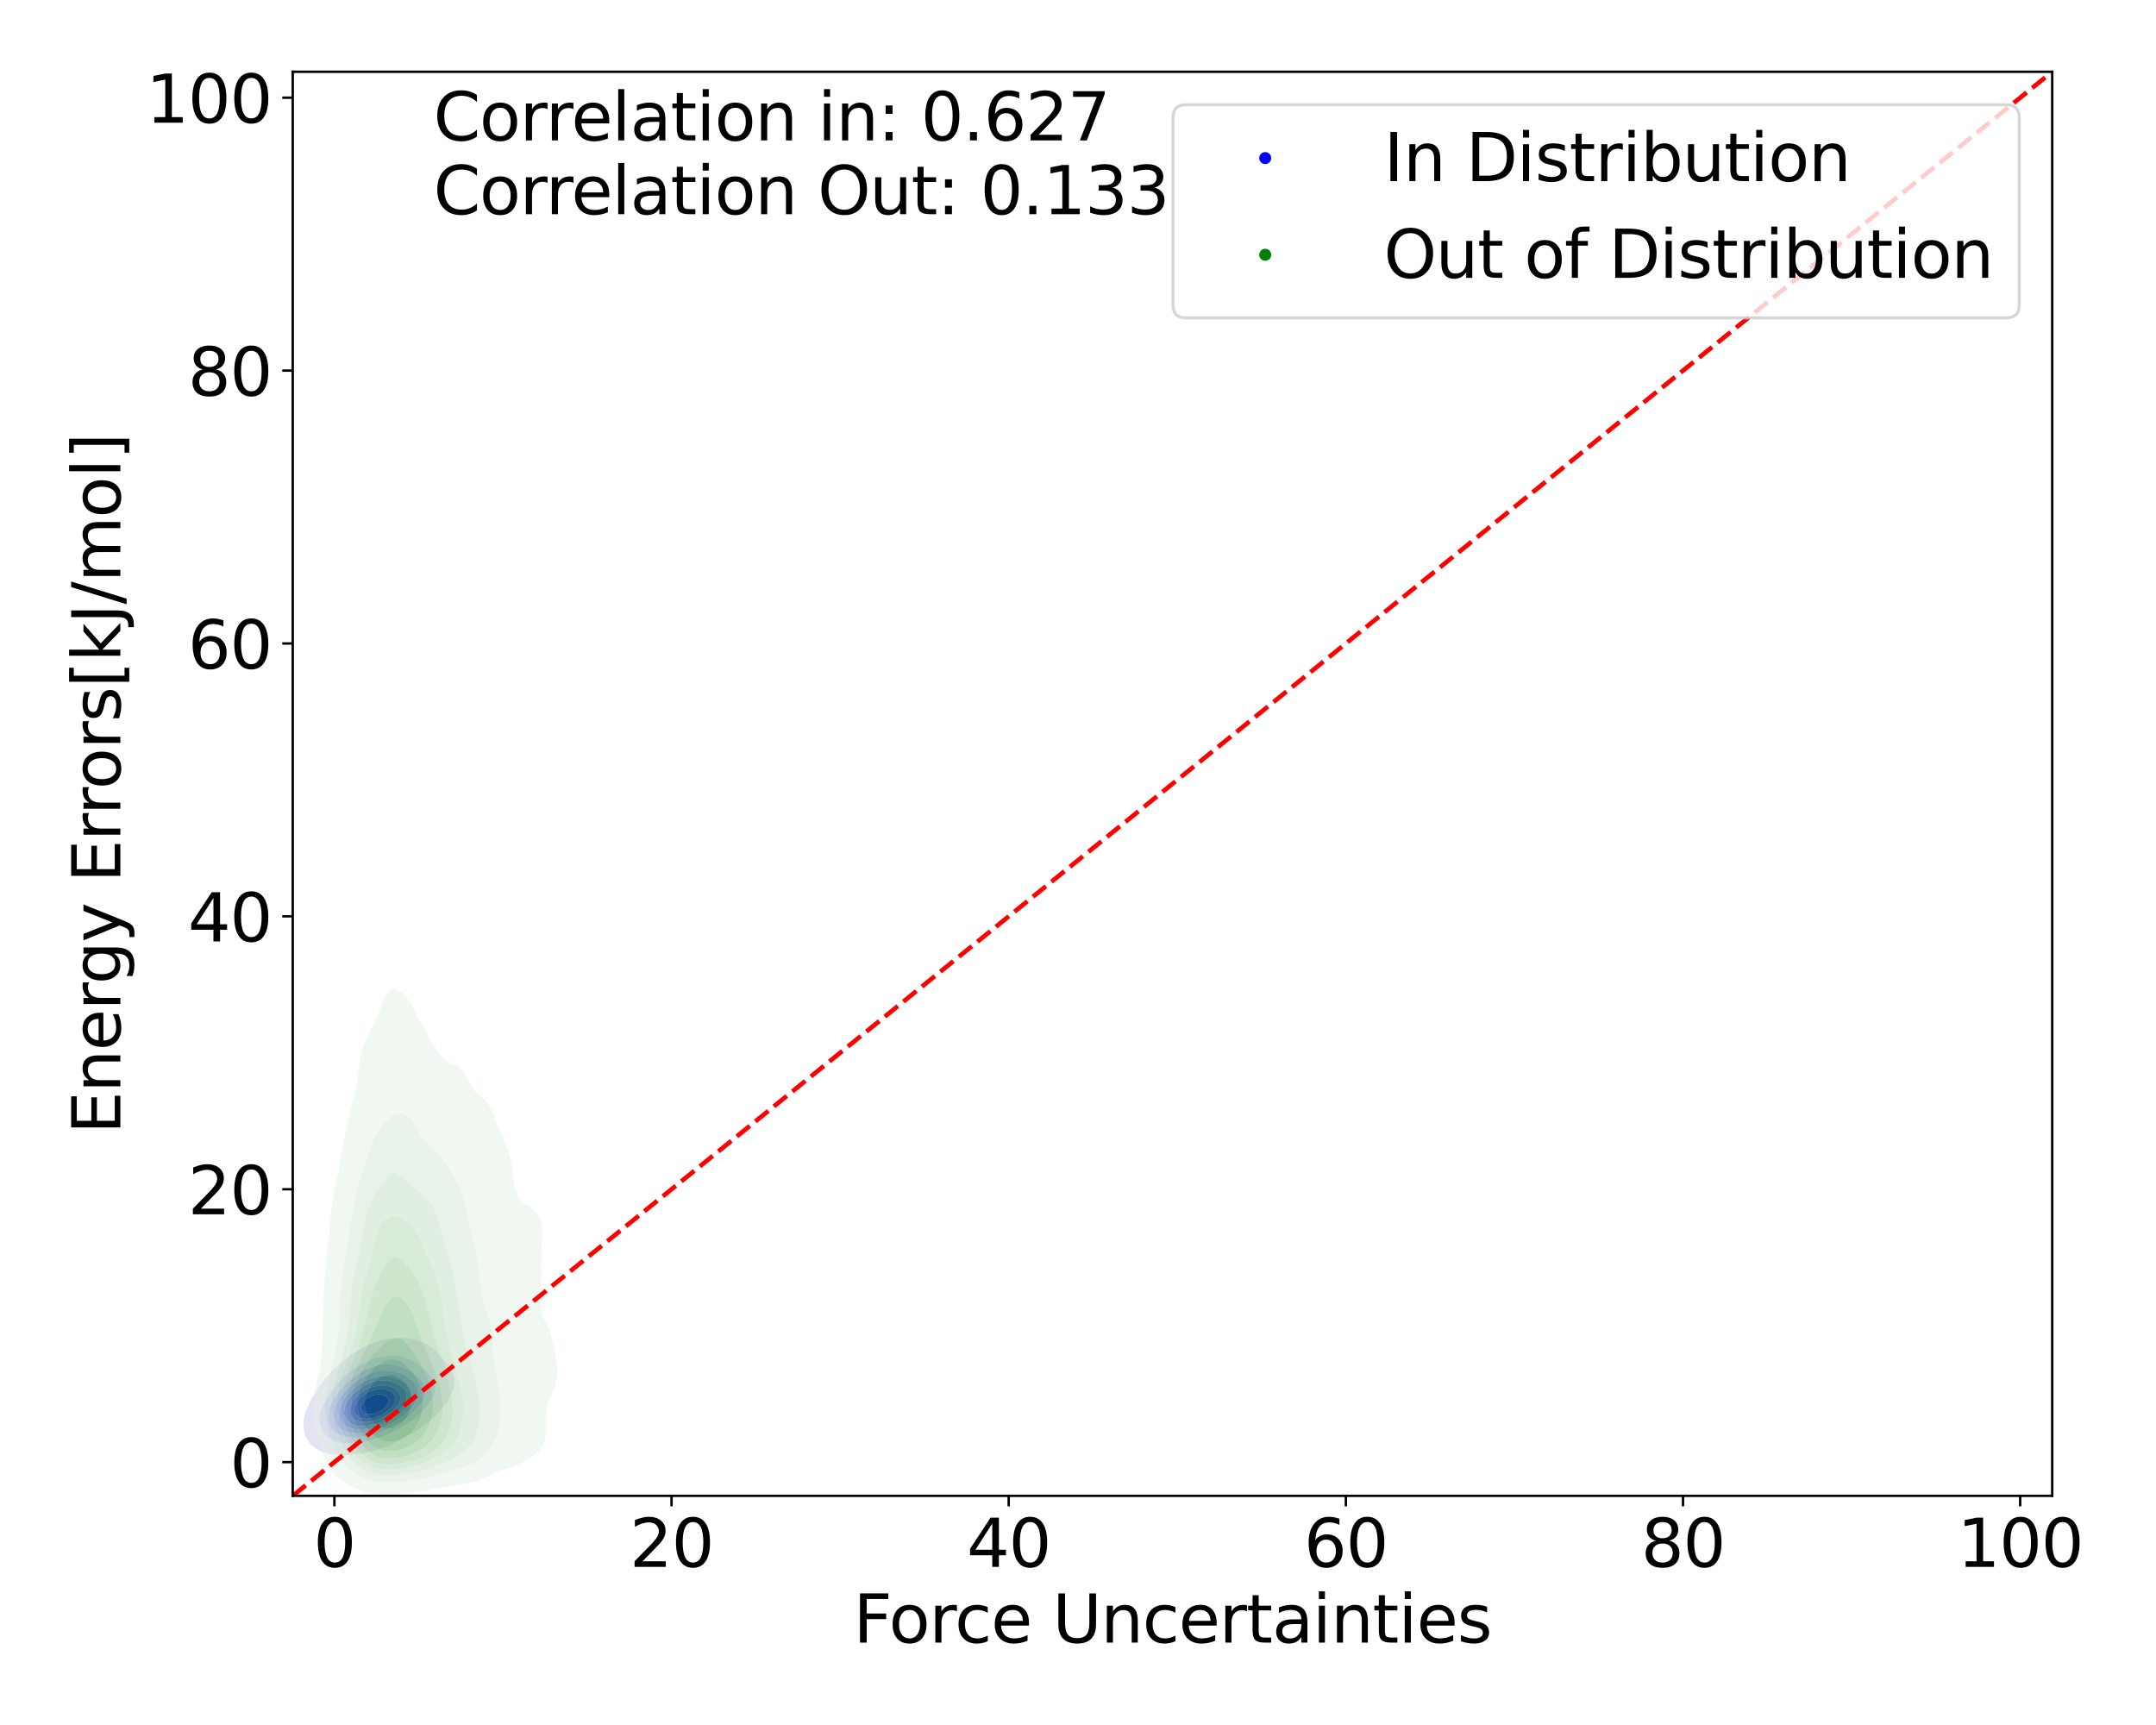 <?xml version="1.0" encoding="utf-8" standalone="no"?>
<!DOCTYPE svg PUBLIC "-//W3C//DTD SVG 1.1//EN"
  "http://www.w3.org/Graphics/SVG/1.1/DTD/svg11.dtd">
<svg xmlns:xlink="http://www.w3.org/1999/xlink" width="720pt" height="576pt" viewBox="0 0 720 576" xmlns="http://www.w3.org/2000/svg" version="1.1">
 <defs>
  <style type="text/css">*{stroke-linejoin: round; stroke-linecap: butt}</style>
 </defs>
 <g id="figure_1">
  <g id="patch_1">
   <path d="M 0 576 
L 720 576 
L 720 0 
L 0 0 
z
" style="fill: #ffffff"/>
  </g>
  <g id="axes_1">
   <g id="patch_2">
    <path d="M 97.76 499.48 
L 685.341 499.48 
L 685.341 23.963 
L 97.76 23.963 
z
" style="fill: #ffffff"/>
   </g>
   <g id="QuadContourSet_1">
    <path d="M 109.692 485.46 
L 111.83 485.781 
L 113.968 485.887 
L 116.106 485.849 
L 118.244 485.689 
L 120.382 485.393 
L 122.307 484.97 
L 122.52 484.936 
L 124.658 484.483 
L 126.796 483.779 
L 127.003 483.699 
L 128.934 483.068 
L 130.379 482.428 
L 131.072 482.153 
L 133.084 481.158 
L 133.21 481.099 
L 135.348 479.973 
L 135.503 479.887 
L 137.485 478.734 
L 137.684 478.616 
L 139.61 477.345 
L 139.623 477.336 
L 141.464 476.074 
L 141.761 475.835 
L 143.138 474.804 
L 143.899 474.092 
L 144.572 473.533 
L 145.829 472.262 
L 146.037 472.021 
L 147.116 470.991 
L 148.078 469.72 
L 148.175 469.573 
L 149.145 468.45 
L 149.926 467.179 
L 150.313 466.328 
L 150.584 465.908 
L 151.191 464.637 
L 151.567 463.367 
L 151.748 462.096 
L 151.739 460.825 
L 151.522 459.554 
L 151.065 458.283 
L 150.324 457.013 
L 150.313 456.997 
L 149.545 455.742 
L 148.518 454.471 
L 148.175 454.077 
L 147.454 453.2 
L 146.282 451.929 
L 146.037 451.67 
L 145.06 450.659 
L 143.899 449.696 
L 143.46 449.388 
L 141.761 448.432 
L 140.961 448.117 
L 139.623 447.628 
L 137.485 447.119 
L 135.348 446.85 
L 135.262 446.846 
L 133.21 446.735 
L 131.338 446.846 
L 131.072 446.857 
L 128.934 447.126 
L 126.796 447.632 
L 125.487 448.117 
L 124.658 448.37 
L 122.52 449.339 
L 122.433 449.388 
L 120.382 450.45 
L 120.058 450.659 
L 118.244 451.791 
L 118.05 451.929 
L 116.255 453.2 
L 116.106 453.307 
L 114.56 454.471 
L 113.968 454.971 
L 113.028 455.742 
L 111.83 456.924 
L 111.731 457.013 
L 110.372 458.283 
L 109.692 459.106 
L 109.245 459.554 
L 108.157 460.825 
L 107.554 461.737 
L 107.245 462.096 
L 106.279 463.367 
L 105.559 464.637 
L 105.417 464.916 
L 104.702 465.908 
L 103.971 467.179 
L 103.411 468.45 
L 103.279 468.8 
L 102.747 469.72 
L 102.185 470.991 
L 101.788 472.262 
L 101.526 473.533 
L 101.386 474.804 
L 101.365 476.074 
L 101.471 477.345 
L 101.726 478.616 
L 102.176 479.887 
L 102.905 481.158 
L 103.279 481.631 
L 103.88 482.428 
L 105.417 483.699 
L 105.417 483.699 
L 107.554 484.815 
L 108.063 484.97 
z
M 111.628 481.158 
L 109.692 480.108 
L 109.403 479.887 
L 108.176 478.616 
L 107.554 477.521 
L 107.452 477.345 
L 106.953 476.074 
L 106.71 474.804 
L 106.675 473.533 
L 106.826 472.262 
L 107.163 470.991 
L 107.554 470.05 
L 107.656 469.72 
L 108.172 468.45 
L 108.853 467.179 
L 109.692 465.971 
L 109.728 465.908 
L 110.521 464.637 
L 111.53 463.367 
L 111.83 463.025 
L 112.554 462.096 
L 113.764 460.825 
L 113.968 460.627 
L 115.027 459.554 
L 116.106 458.633 
L 116.531 458.283 
L 118.244 457.02 
L 118.255 457.013 
L 120.265 455.742 
L 120.382 455.671 
L 122.52 454.579 
L 122.8 454.471 
L 124.658 453.704 
L 126.485 453.2 
L 126.796 453.102 
L 128.934 452.697 
L 131.072 452.572 
L 133.21 452.757 
L 134.901 453.2 
L 135.348 453.323 
L 137.485 454.311 
L 137.749 454.471 
L 139.623 455.667 
L 139.727 455.742 
L 141.435 457.013 
L 141.761 457.283 
L 142.866 458.283 
L 143.899 459.554 
L 143.899 459.554 
L 144.686 460.825 
L 145.118 462.096 
L 145.26 463.367 
L 145.152 464.637 
L 144.807 465.908 
L 144.202 467.179 
L 143.899 467.625 
L 143.46 468.45 
L 142.53 469.72 
L 141.761 470.511 
L 141.365 470.991 
L 140.043 472.262 
L 139.623 472.603 
L 138.571 473.533 
L 137.485 474.327 
L 136.852 474.804 
L 135.348 475.798 
L 134.916 476.074 
L 133.21 477.093 
L 132.743 477.345 
L 131.072 478.241 
L 130.242 478.616 
L 128.934 479.238 
L 127.186 479.887 
L 126.796 480.049 
L 124.658 480.772 
L 123.012 481.158 
L 122.52 481.299 
L 120.382 481.734 
L 118.244 481.968 
L 116.106 482.011 
L 113.968 481.814 
L 111.83 481.245 
z
" clip-path="url(#pdf87b384d5)" style="fill: #e3e3f3"/>
    <path d="M 111.83 481.245 
L 113.968 481.814 
L 116.106 482.011 
L 118.244 481.968 
L 120.382 481.734 
L 122.52 481.299 
L 123.012 481.158 
L 124.658 480.772 
L 126.796 480.049 
L 127.186 479.887 
L 128.934 479.238 
L 130.242 478.616 
L 131.072 478.241 
L 132.743 477.345 
L 133.21 477.093 
L 134.916 476.074 
L 135.348 475.798 
L 136.852 474.804 
L 137.485 474.327 
L 138.571 473.533 
L 139.623 472.603 
L 140.043 472.262 
L 141.365 470.991 
L 141.761 470.511 
L 142.53 469.72 
L 143.46 468.45 
L 143.899 467.625 
L 144.202 467.179 
L 144.807 465.908 
L 145.152 464.637 
L 145.26 463.367 
L 145.118 462.096 
L 144.686 460.825 
L 143.899 459.554 
L 143.899 459.554 
L 142.866 458.283 
L 141.761 457.283 
L 141.435 457.013 
L 139.727 455.742 
L 139.623 455.667 
L 137.749 454.471 
L 137.485 454.311 
L 135.348 453.323 
L 134.901 453.2 
L 133.21 452.757 
L 131.072 452.572 
L 128.934 452.697 
L 126.796 453.102 
L 126.485 453.2 
L 124.658 453.704 
L 122.8 454.471 
L 122.52 454.579 
L 120.382 455.671 
L 120.265 455.742 
L 118.255 457.013 
L 118.244 457.02 
L 116.531 458.283 
L 116.106 458.633 
L 115.027 459.554 
L 113.968 460.627 
L 113.764 460.825 
L 112.554 462.096 
L 111.83 463.025 
L 111.53 463.367 
L 110.521 464.637 
L 109.728 465.908 
L 109.692 465.971 
L 108.853 467.179 
L 108.172 468.45 
L 107.656 469.72 
L 107.554 470.05 
L 107.163 470.991 
L 106.826 472.262 
L 106.675 473.533 
L 106.71 474.804 
L 106.953 476.074 
L 107.452 477.345 
L 107.554 477.521 
L 108.176 478.616 
L 109.403 479.887 
L 109.692 480.108 
L 111.628 481.158 
z
M 115.95 479.887 
L 113.968 479.426 
L 112.352 478.616 
L 111.83 478.247 
L 110.891 477.345 
L 110.088 476.074 
L 109.692 474.892 
L 109.661 474.804 
L 109.462 473.533 
L 109.504 472.262 
L 109.692 471.36 
L 109.753 470.991 
L 110.126 469.72 
L 110.667 468.45 
L 111.399 467.179 
L 111.83 466.57 
L 112.242 465.908 
L 113.182 464.637 
L 113.968 463.75 
L 114.294 463.367 
L 115.497 462.096 
L 116.106 461.526 
L 116.888 460.825 
L 118.244 459.739 
L 118.507 459.554 
L 120.382 458.306 
L 120.424 458.283 
L 122.52 457.168 
L 122.928 457.013 
L 124.658 456.316 
L 126.796 455.784 
L 127.196 455.742 
L 128.934 455.527 
L 131.072 455.623 
L 131.619 455.742 
L 133.21 456.084 
L 135.348 456.946 
L 135.472 457.013 
L 137.485 458.102 
L 137.759 458.283 
L 139.483 459.554 
L 139.623 459.682 
L 140.727 460.825 
L 141.497 462.096 
L 141.761 462.943 
L 141.898 463.367 
L 141.987 464.637 
L 141.761 465.908 
L 141.761 465.908 
L 141.341 467.179 
L 140.673 468.45 
L 139.695 469.72 
L 139.623 469.795 
L 138.617 470.991 
L 137.485 472.008 
L 137.222 472.262 
L 135.642 473.533 
L 135.348 473.741 
L 133.824 474.804 
L 133.21 475.189 
L 131.681 476.074 
L 131.072 476.412 
L 129.114 477.345 
L 128.934 477.433 
L 126.796 478.32 
L 125.85 478.616 
L 124.658 479.032 
L 122.52 479.561 
L 120.392 479.887 
L 120.382 479.889 
L 118.244 480.048 
L 116.106 479.919 
z
" clip-path="url(#pdf87b384d5)" style="fill: #c9c9f5"/>
    <path d="M 116.106 479.919 
L 118.244 480.048 
L 120.382 479.889 
L 120.392 479.887 
L 122.52 479.561 
L 124.658 479.032 
L 125.85 478.616 
L 126.796 478.32 
L 128.934 477.433 
L 129.114 477.345 
L 131.072 476.412 
L 131.681 476.074 
L 133.21 475.189 
L 133.824 474.804 
L 135.348 473.741 
L 135.642 473.533 
L 137.222 472.262 
L 137.485 472.008 
L 138.617 470.991 
L 139.623 469.795 
L 139.695 469.72 
L 140.673 468.45 
L 141.341 467.179 
L 141.761 465.908 
L 141.761 465.908 
L 141.987 464.637 
L 141.898 463.367 
L 141.761 462.943 
L 141.497 462.096 
L 140.727 460.825 
L 139.623 459.682 
L 139.483 459.554 
L 137.759 458.283 
L 137.485 458.102 
L 135.472 457.013 
L 135.348 456.946 
L 133.21 456.084 
L 131.619 455.742 
L 131.072 455.623 
L 128.934 455.527 
L 127.196 455.742 
L 126.796 455.784 
L 124.658 456.316 
L 122.928 457.013 
L 122.52 457.168 
L 120.424 458.283 
L 120.382 458.306 
L 118.507 459.554 
L 118.244 459.739 
L 116.888 460.825 
L 116.106 461.526 
L 115.497 462.096 
L 114.294 463.367 
L 113.968 463.75 
L 113.182 464.637 
L 112.242 465.908 
L 111.83 466.57 
L 111.399 467.179 
L 110.667 468.45 
L 110.126 469.72 
L 109.753 470.991 
L 109.692 471.36 
L 109.504 472.262 
L 109.462 473.533 
L 109.661 474.804 
L 109.692 474.892 
L 110.088 476.074 
L 110.891 477.345 
L 111.83 478.247 
L 112.352 478.616 
L 113.968 479.426 
L 115.95 479.887 
z
M 113.968 477.345 
L 113.968 477.345 
L 112.602 476.074 
L 111.881 474.804 
L 111.83 474.627 
L 111.521 473.533 
L 111.449 472.262 
L 111.623 470.991 
L 111.83 470.341 
L 111.999 469.72 
L 112.526 468.45 
L 113.248 467.179 
L 113.968 466.192 
L 114.164 465.908 
L 115.183 464.637 
L 116.106 463.678 
L 116.418 463.367 
L 117.822 462.096 
L 118.244 461.744 
L 119.508 460.825 
L 120.382 460.226 
L 121.626 459.554 
L 122.52 459.071 
L 124.618 458.283 
L 124.658 458.267 
L 126.796 457.759 
L 128.934 457.617 
L 131.072 457.846 
L 132.6 458.283 
L 133.21 458.453 
L 135.348 459.404 
L 135.605 459.554 
L 137.484 460.825 
L 137.485 460.826 
L 138.696 462.096 
L 139.383 463.367 
L 139.623 464.484 
L 139.656 464.637 
L 139.623 465.208 
L 139.59 465.908 
L 139.247 467.179 
L 138.634 468.45 
L 137.716 469.72 
L 137.485 469.966 
L 136.602 470.991 
L 135.348 472.106 
L 135.176 472.262 
L 133.519 473.533 
L 133.21 473.741 
L 131.532 474.804 
L 131.072 475.072 
L 129.103 476.074 
L 128.934 476.159 
L 126.796 477.065 
L 125.92 477.345 
L 124.658 477.778 
L 122.52 478.283 
L 120.382 478.564 
L 118.244 478.597 
L 116.106 478.273 
z
" clip-path="url(#pdf87b384d5)" style="fill: #afaff6"/>
    <path d="M 116.106 478.273 
L 118.244 478.597 
L 120.382 478.564 
L 122.52 478.283 
L 124.658 477.778 
L 125.92 477.345 
L 126.796 477.065 
L 128.934 476.159 
L 129.103 476.074 
L 131.072 475.072 
L 131.532 474.804 
L 133.21 473.741 
L 133.519 473.533 
L 135.176 472.262 
L 135.348 472.106 
L 136.602 470.991 
L 137.485 469.966 
L 137.716 469.72 
L 138.634 468.45 
L 139.247 467.179 
L 139.59 465.908 
L 139.623 465.208 
L 139.656 464.637 
L 139.623 464.484 
L 139.383 463.367 
L 138.696 462.096 
L 137.485 460.826 
L 137.484 460.825 
L 135.605 459.554 
L 135.348 459.404 
L 133.21 458.453 
L 132.6 458.283 
L 131.072 457.846 
L 128.934 457.617 
L 126.796 457.759 
L 124.658 458.267 
L 124.618 458.283 
L 122.52 459.071 
L 121.626 459.554 
L 120.382 460.226 
L 119.508 460.825 
L 118.244 461.744 
L 117.822 462.096 
L 116.418 463.367 
L 116.106 463.678 
L 115.183 464.637 
L 114.164 465.908 
L 113.968 466.192 
L 113.248 467.179 
L 112.526 468.45 
L 111.999 469.72 
L 111.83 470.341 
L 111.623 470.991 
L 111.449 472.262 
L 111.521 473.533 
L 111.83 474.627 
L 111.881 474.804 
L 112.602 476.074 
L 113.968 477.345 
L 113.968 477.345 
z
M 115.366 476.074 
L 114.094 474.804 
L 113.968 474.57 
L 113.5 473.533 
L 113.29 472.262 
L 113.371 470.991 
L 113.706 469.72 
L 113.968 469.138 
L 114.256 468.45 
L 114.991 467.179 
L 115.953 465.908 
L 116.106 465.733 
L 117.106 464.637 
L 118.244 463.581 
L 118.509 463.367 
L 120.218 462.096 
L 120.382 461.98 
L 122.475 460.825 
L 122.52 460.8 
L 124.658 459.979 
L 126.796 459.554 
L 126.796 459.554 
L 128.934 459.486 
L 129.395 459.554 
L 131.072 459.796 
L 133.21 460.499 
L 133.858 460.825 
L 135.348 461.715 
L 135.822 462.096 
L 136.927 463.367 
L 137.467 464.637 
L 137.485 464.849 
L 137.573 465.908 
L 137.485 466.309 
L 137.318 467.179 
L 136.765 468.45 
L 135.903 469.72 
L 135.348 470.32 
L 134.747 470.991 
L 133.287 472.262 
L 133.21 472.32 
L 131.507 473.533 
L 131.072 473.805 
L 129.274 474.804 
L 128.934 474.982 
L 126.796 475.91 
L 126.294 476.074 
L 124.658 476.626 
L 122.52 477.096 
L 120.382 477.308 
L 118.244 477.187 
L 116.106 476.529 
z
" clip-path="url(#pdf87b384d5)" style="fill: #9494f7"/>
    <path d="M 116.106 476.529 
L 118.244 477.187 
L 120.382 477.308 
L 122.52 477.096 
L 124.658 476.626 
L 126.294 476.074 
L 126.796 475.91 
L 128.934 474.982 
L 129.274 474.804 
L 131.072 473.805 
L 131.507 473.533 
L 133.21 472.32 
L 133.287 472.262 
L 134.747 470.991 
L 135.348 470.32 
L 135.903 469.72 
L 136.765 468.45 
L 137.318 467.179 
L 137.485 466.309 
L 137.573 465.908 
L 137.485 464.849 
L 137.467 464.637 
L 136.927 463.367 
L 135.822 462.096 
L 135.348 461.715 
L 133.858 460.825 
L 133.21 460.499 
L 131.072 459.796 
L 129.395 459.554 
L 128.934 459.486 
L 126.796 459.554 
L 126.796 459.554 
L 124.658 459.979 
L 122.52 460.8 
L 122.475 460.825 
L 120.382 461.98 
L 120.218 462.096 
L 118.509 463.367 
L 118.244 463.581 
L 117.106 464.637 
L 116.106 465.733 
L 115.953 465.908 
L 114.991 467.179 
L 114.256 468.45 
L 113.968 469.138 
L 113.706 469.72 
L 113.371 470.991 
L 113.29 472.262 
L 113.5 473.533 
L 113.968 474.57 
L 114.094 474.804 
L 115.366 476.074 
z
M 119.459 476.074 
L 118.244 475.865 
L 116.266 474.804 
L 116.106 474.652 
L 115.308 473.533 
L 114.922 472.262 
L 114.906 470.991 
L 115.182 469.72 
L 115.72 468.45 
L 116.106 467.821 
L 116.509 467.179 
L 117.531 465.908 
L 118.244 465.177 
L 118.844 464.637 
L 120.382 463.428 
L 120.483 463.367 
L 122.52 462.197 
L 122.788 462.096 
L 124.658 461.382 
L 126.796 460.981 
L 128.934 460.973 
L 131.072 461.375 
L 132.844 462.096 
L 133.21 462.279 
L 134.619 463.367 
L 135.348 464.348 
L 135.518 464.637 
L 135.82 465.908 
L 135.687 467.179 
L 135.348 468.007 
L 135.177 468.45 
L 134.345 469.72 
L 133.21 470.948 
L 133.168 470.991 
L 131.647 472.262 
L 131.072 472.664 
L 129.68 473.533 
L 128.934 473.95 
L 127.075 474.804 
L 126.796 474.927 
L 124.658 475.635 
L 122.52 476.074 
L 122.52 476.074 
L 120.382 476.198 
z
" clip-path="url(#pdf87b384d5)" style="fill: #7a7af9"/>
    <path d="M 120.382 476.198 
L 122.52 476.074 
L 122.52 476.074 
L 124.658 475.635 
L 126.796 474.927 
L 127.075 474.804 
L 128.934 473.95 
L 129.68 473.533 
L 131.072 472.664 
L 131.647 472.262 
L 133.168 470.991 
L 133.21 470.948 
L 134.345 469.72 
L 135.177 468.45 
L 135.348 468.007 
L 135.687 467.179 
L 135.82 465.908 
L 135.518 464.637 
L 135.348 464.348 
L 134.619 463.367 
L 133.21 462.279 
L 132.844 462.096 
L 131.072 461.375 
L 128.934 460.973 
L 126.796 460.981 
L 124.658 461.382 
L 122.788 462.096 
L 122.52 462.197 
L 120.483 463.367 
L 120.382 463.428 
L 118.844 464.637 
L 118.244 465.177 
L 117.531 465.908 
L 116.509 467.179 
L 116.106 467.821 
L 115.72 468.45 
L 115.182 469.72 
L 114.906 470.991 
L 114.922 472.262 
L 115.308 473.533 
L 116.106 474.652 
L 116.266 474.804 
L 118.244 475.865 
L 119.459 476.074 
z
M 120.382 474.804 
L 120.382 474.804 
L 118.244 473.978 
L 117.716 473.533 
L 116.944 472.262 
L 116.753 470.991 
L 116.96 469.72 
L 117.486 468.45 
L 118.244 467.268 
L 118.309 467.179 
L 119.508 465.908 
L 120.382 465.143 
L 121.125 464.637 
L 122.52 463.787 
L 123.578 463.367 
L 124.658 462.951 
L 126.796 462.577 
L 128.934 462.656 
L 131.072 463.251 
L 131.294 463.367 
L 133.002 464.637 
L 133.21 464.949 
L 133.667 465.908 
L 133.729 467.179 
L 133.333 468.45 
L 133.21 468.642 
L 132.503 469.72 
L 131.303 470.991 
L 131.072 471.181 
L 129.605 472.262 
L 128.934 472.68 
L 127.258 473.533 
L 126.796 473.748 
L 124.658 474.458 
L 122.758 474.804 
L 122.52 474.847 
z
" clip-path="url(#pdf87b384d5)" style="fill: #5e5efa"/>
    <path d="M 122.52 474.847 
L 122.758 474.804 
L 124.658 474.458 
L 126.796 473.748 
L 127.258 473.533 
L 128.934 472.68 
L 129.605 472.262 
L 131.072 471.181 
L 131.303 470.991 
L 132.503 469.72 
L 133.21 468.642 
L 133.333 468.45 
L 133.729 467.179 
L 133.667 465.908 
L 133.21 464.949 
L 133.002 464.637 
L 131.294 463.367 
L 131.072 463.251 
L 128.934 462.656 
L 126.796 462.577 
L 124.658 462.951 
L 123.578 463.367 
L 122.52 463.787 
L 121.125 464.637 
L 120.382 465.143 
L 119.508 465.908 
L 118.309 467.179 
L 118.244 467.268 
L 117.486 468.45 
L 116.96 469.72 
L 116.753 470.991 
L 116.944 472.262 
L 117.716 473.533 
L 118.244 473.978 
L 120.382 474.804 
L 120.382 474.804 
z
M 120.382 473.533 
L 120.382 473.533 
L 118.738 472.262 
L 118.248 470.991 
L 118.385 469.72 
L 118.947 468.45 
L 119.852 467.179 
L 120.382 466.625 
L 121.265 465.908 
L 122.52 465.057 
L 123.482 464.637 
L 124.658 464.169 
L 126.796 463.822 
L 128.934 464.021 
L 130.454 464.637 
L 131.072 465.052 
L 131.78 465.908 
L 132.089 467.179 
L 131.805 468.45 
L 131.072 469.683 
L 131.046 469.72 
L 129.713 470.991 
L 128.934 471.567 
L 127.766 472.262 
L 126.796 472.754 
L 124.658 473.51 
L 124.497 473.533 
L 122.52 473.798 
z
" clip-path="url(#pdf87b384d5)" style="fill: #4343fc"/>
    <path d="M 122.52 473.798 
L 124.497 473.533 
L 124.658 473.51 
L 126.796 472.754 
L 127.766 472.262 
L 128.934 471.567 
L 129.713 470.991 
L 131.046 469.72 
L 131.072 469.683 
L 131.805 468.45 
L 132.089 467.179 
L 131.78 465.908 
L 131.072 465.052 
L 130.454 464.637 
L 128.934 464.021 
L 126.796 463.822 
L 124.658 464.169 
L 123.482 464.637 
L 122.52 465.057 
L 121.265 465.908 
L 120.382 466.625 
L 119.852 467.179 
L 118.947 468.45 
L 118.385 469.72 
L 118.248 470.991 
L 118.738 472.262 
L 120.382 473.533 
L 120.382 473.533 
z
M 120.658 470.991 
L 120.465 469.72 
L 121.068 468.45 
L 122.176 467.179 
L 122.52 466.897 
L 124.451 465.908 
L 124.658 465.819 
L 126.796 465.556 
L 128.278 465.908 
L 128.934 466.222 
L 129.637 467.179 
L 129.621 468.45 
L 128.934 469.72 
L 128.934 469.72 
L 127.301 470.991 
L 126.796 471.292 
L 124.658 472.09 
L 122.52 472.219 
z
" clip-path="url(#pdf87b384d5)" style="fill: #2929fd"/>
    <path d="M 122.52 472.219 
L 124.658 472.09 
L 126.796 471.292 
L 127.301 470.991 
L 128.934 469.72 
L 128.934 469.72 
L 129.621 468.45 
L 129.637 467.179 
L 128.934 466.222 
L 128.278 465.908 
L 126.796 465.556 
L 124.658 465.819 
L 124.451 465.908 
L 122.52 466.897 
L 122.176 467.179 
L 121.068 468.45 
L 120.465 469.72 
L 120.658 470.991 
z
" clip-path="url(#pdf87b384d5)" style="fill: #0d0dfe"/>
   </g>
   <g id="QuadContourSet_2">
    <path d="M 128.212 499.002 
L 131.257 498.914 
L 133.15 498.752 
L 134.301 498.689 
L 137.345 498.475 
L 140.39 498.154 
L 143.434 497.589 
L 145.485 497.087 
L 146.479 496.894 
L 149.523 496.425 
L 152.567 495.945 
L 155.26 495.422 
L 155.612 495.366 
L 158.656 494.712 
L 161.129 493.757 
L 161.7 493.535 
L 164.635 492.092 
L 164.745 492.029 
L 167.789 490.902 
L 169.496 490.427 
L 170.834 490.027 
L 173.52 488.762 
L 173.878 488.558 
L 176.491 487.097 
L 176.922 486.768 
L 178.98 485.432 
L 179.967 484.4 
L 180.544 483.767 
L 181.487 482.102 
L 181.968 480.437 
L 182.15 478.772 
L 182.167 477.107 
L 182.137 475.442 
L 182.158 473.777 
L 182.288 472.112 
L 182.541 470.447 
L 182.894 468.782 
L 183.011 468.294 
L 183.55 467.118 
L 184.305 465.453 
L 184.982 463.788 
L 185.52 462.123 
L 185.88 460.458 
L 186.055 458.793 
L 186.055 458.793 
L 186.063 457.128 
L 186.055 456.953 
L 185.953 455.463 
L 185.738 453.798 
L 185.451 452.133 
L 185.111 450.468 
L 184.729 448.803 
L 184.307 447.138 
L 183.837 445.473 
L 183.301 443.808 
L 183.011 443.003 
L 182.543 442.143 
L 181.686 440.478 
L 181.033 438.813 
L 180.661 437.148 
L 180.52 435.483 
L 180.516 433.818 
L 180.573 432.153 
L 180.646 430.488 
L 180.71 428.823 
L 180.752 427.158 
L 180.768 425.493 
L 180.762 423.828 
L 180.749 422.164 
L 180.75 420.499 
L 180.782 418.834 
L 180.851 417.169 
L 180.949 415.504 
L 181.051 413.839 
L 181.116 412.174 
L 181.082 410.509 
L 180.87 408.844 
L 180.406 407.179 
L 179.967 406.184 
L 179.498 405.514 
L 177.907 403.849 
L 176.922 403.009 
L 175.084 402.184 
L 173.878 401.628 
L 173.317 400.519 
L 172.623 398.854 
L 172.111 397.189 
L 171.762 395.524 
L 171.526 393.859 
L 171.334 392.194 
L 171.126 390.529 
L 170.856 388.864 
L 170.834 388.754 
L 170.528 387.199 
L 170.079 385.534 
L 169.502 383.869 
L 168.825 382.204 
L 168.111 380.539 
L 167.789 379.736 
L 167.36 378.874 
L 166.7 377.21 
L 166.13 375.545 
L 165.535 373.88 
L 164.823 372.215 
L 164.745 372.063 
L 164.089 370.55 
L 163.136 368.885 
L 161.92 367.22 
L 161.7 366.949 
L 159.991 365.555 
L 158.656 364.488 
L 158.252 363.89 
L 157.263 362.225 
L 156.332 360.56 
L 155.612 359.296 
L 155.389 358.895 
L 154.11 357.23 
L 152.567 355.914 
L 151.58 355.565 
L 149.523 354.859 
L 148.601 353.9 
L 147.145 352.235 
L 146.479 351.444 
L 145.874 350.57 
L 144.76 348.905 
L 143.628 347.24 
L 143.434 346.953 
L 142.782 345.575 
L 141.923 343.91 
L 140.964 342.245 
L 140.39 341.275 
L 139.949 340.58 
L 139.044 338.915 
L 138.285 337.25 
L 137.589 335.585 
L 137.345 335.037 
L 136.434 333.92 
L 135.037 332.256 
L 134.301 331.461 
L 132.286 330.591 
L 131.257 330.155 
L 130.681 330.591 
L 129.036 332.256 
L 128.212 333.376 
L 128.022 333.92 
L 127.51 335.585 
L 126.97 337.25 
L 126.312 338.915 
L 125.472 340.58 
L 125.168 341.054 
L 124.607 342.245 
L 123.743 343.91 
L 122.9 345.575 
L 122.133 347.24 
L 122.124 347.262 
L 121.467 348.905 
L 120.93 350.57 
L 120.519 352.235 
L 120.219 353.9 
L 119.994 355.565 
L 119.797 357.23 
L 119.586 358.895 
L 119.342 360.56 
L 119.079 362.155 
L 119.065 362.225 
L 118.646 363.89 
L 118.225 365.555 
L 117.828 367.22 
L 117.459 368.885 
L 117.109 370.55 
L 116.768 372.215 
L 116.433 373.88 
L 116.111 375.545 
L 116.035 375.939 
L 115.705 377.21 
L 115.3 378.874 
L 114.927 380.539 
L 114.582 382.204 
L 114.256 383.869 
L 113.945 385.534 
L 113.647 387.199 
L 113.365 388.864 
L 113.103 390.529 
L 112.991 391.28 
L 112.789 392.194 
L 112.436 393.859 
L 112.103 395.524 
L 111.786 397.189 
L 111.482 398.854 
L 111.192 400.519 
L 110.923 402.184 
L 110.682 403.849 
L 110.476 405.514 
L 110.306 407.179 
L 110.165 408.844 
L 110.045 410.509 
L 109.946 412.043 
L 109.932 412.174 
L 109.746 413.839 
L 109.559 415.504 
L 109.367 417.169 
L 109.173 418.834 
L 108.982 420.499 
L 108.805 422.164 
L 108.651 423.828 
L 108.525 425.493 
L 108.422 427.158 
L 108.338 428.823 
L 108.263 430.488 
L 108.194 432.153 
L 108.125 433.818 
L 108.058 435.483 
L 107.995 437.148 
L 107.936 438.813 
L 107.882 440.478 
L 107.833 442.143 
L 107.785 443.808 
L 107.733 445.473 
L 107.67 447.138 
L 107.59 448.803 
L 107.488 450.468 
L 107.364 452.133 
L 107.218 453.798 
L 107.055 455.463 
L 106.902 456.91 
L 106.847 457.128 
L 106.382 458.793 
L 105.947 460.458 
L 105.567 462.123 
L 105.259 463.788 
L 105.026 465.453 
L 104.868 467.118 
L 104.784 468.782 
L 104.772 470.447 
L 104.832 472.112 
L 104.965 473.777 
L 105.173 475.442 
L 105.457 477.107 
L 105.82 478.772 
L 106.272 480.437 
L 106.835 482.102 
L 106.902 482.282 
L 107.197 483.767 
L 107.634 485.432 
L 108.252 487.097 
L 109.17 488.762 
L 109.946 489.784 
L 110.303 490.427 
L 111.561 492.092 
L 112.991 493.348 
L 113.41 493.757 
L 115.695 495.422 
L 116.035 495.634 
L 119.005 497.087 
L 119.079 497.121 
L 122.124 498.216 
L 125.168 498.743 
L 125.324 498.752 
z
M 121.963 493.757 
L 119.079 492.349 
L 118.681 492.092 
L 116.545 490.427 
L 116.035 489.888 
L 114.929 488.762 
L 113.75 487.097 
L 112.991 485.558 
L 112.908 485.432 
L 111.958 483.767 
L 111.241 482.102 
L 110.676 480.437 
L 110.221 478.772 
L 109.946 477.56 
L 109.789 477.107 
L 109.298 475.442 
L 108.935 473.777 
L 108.693 472.112 
L 108.562 470.447 
L 108.538 468.782 
L 108.617 467.118 
L 108.799 465.453 
L 109.084 463.788 
L 109.473 462.123 
L 109.946 460.514 
L 109.956 460.458 
L 110.267 458.793 
L 110.608 457.128 
L 110.969 455.463 
L 111.338 453.798 
L 111.703 452.133 
L 112.052 450.468 
L 112.376 448.803 
L 112.666 447.138 
L 112.915 445.473 
L 112.991 444.845 
L 113.074 443.808 
L 113.183 442.143 
L 113.275 440.478 
L 113.355 438.813 
L 113.428 437.148 
L 113.503 435.483 
L 113.588 433.818 
L 113.69 432.153 
L 113.818 430.488 
L 113.979 428.823 
L 114.175 427.158 
L 114.407 425.493 
L 114.667 423.828 
L 114.944 422.164 
L 115.222 420.499 
L 115.491 418.834 
L 115.749 417.169 
L 116.002 415.504 
L 116.035 415.293 
L 116.211 413.839 
L 116.43 412.174 
L 116.675 410.509 
L 116.945 408.844 
L 117.237 407.179 
L 117.545 405.514 
L 117.864 403.849 
L 118.193 402.184 
L 118.541 400.519 
L 118.924 398.854 
L 119.079 398.241 
L 119.322 397.189 
L 119.769 395.524 
L 120.288 393.859 
L 120.859 392.194 
L 121.446 390.529 
L 122.011 388.864 
L 122.124 388.492 
L 122.541 387.199 
L 123.064 385.534 
L 123.607 383.869 
L 124.195 382.204 
L 124.843 380.539 
L 125.168 379.768 
L 125.647 378.874 
L 126.674 377.21 
L 127.828 375.545 
L 128.212 375.008 
L 129.401 373.88 
L 131.257 372.336 
L 131.726 372.215 
L 134.301 371.523 
L 135.477 372.215 
L 137.345 373.57 
L 137.534 373.88 
L 138.492 375.545 
L 139.407 377.21 
L 140.349 378.874 
L 140.39 378.941 
L 141.703 380.539 
L 142.939 382.204 
L 143.434 382.89 
L 144.864 383.869 
L 146.479 385.197 
L 146.735 385.534 
L 147.961 387.199 
L 149.091 388.864 
L 149.523 389.481 
L 150.114 390.529 
L 151.089 392.194 
L 152.013 393.859 
L 152.567 394.929 
L 152.875 395.524 
L 153.659 397.189 
L 154.322 398.854 
L 154.873 400.519 
L 155.316 402.184 
L 155.612 403.627 
L 155.683 403.849 
L 156.105 405.514 
L 156.451 407.179 
L 156.774 408.844 
L 157.119 410.509 
L 157.51 412.174 
L 157.932 413.839 
L 158.346 415.504 
L 158.656 416.887 
L 158.724 417.169 
L 159.076 418.834 
L 159.363 420.499 
L 159.607 422.164 
L 159.829 423.828 
L 160.046 425.493 
L 160.267 427.158 
L 160.497 428.823 
L 160.742 430.488 
L 161.012 432.153 
L 161.326 433.818 
L 161.7 435.483 
L 161.7 435.483 
L 162.242 437.148 
L 162.788 438.813 
L 163.289 440.478 
L 163.705 442.143 
L 164.023 443.808 
L 164.249 445.473 
L 164.403 447.138 
L 164.511 448.803 
L 164.601 450.468 
L 164.697 452.133 
L 164.745 452.771 
L 164.847 453.798 
L 165.064 455.463 
L 165.324 457.128 
L 165.611 458.793 
L 165.909 460.458 
L 166.209 462.123 
L 166.503 463.788 
L 166.778 465.453 
L 167.013 467.118 
L 167.183 468.782 
L 167.264 470.447 
L 167.243 472.112 
L 167.115 473.777 
L 166.88 475.442 
L 166.536 477.107 
L 166.059 478.772 
L 165.388 480.437 
L 164.745 481.572 
L 164.516 482.102 
L 163.586 483.767 
L 162.282 485.432 
L 161.7 485.996 
L 160.398 487.097 
L 158.656 488.233 
L 157.55 488.762 
L 155.612 489.546 
L 152.931 490.427 
L 152.567 490.537 
L 149.523 491.395 
L 146.924 492.092 
L 146.479 492.214 
L 143.434 493.182 
L 140.851 493.757 
L 140.39 493.872 
L 137.345 494.385 
L 134.301 494.737 
L 131.257 494.998 
L 128.212 495.062 
L 125.168 494.761 
L 122.124 493.829 
z
" clip-path="url(#pdf87b384d5)" style="fill: #e4f0e4; fill-opacity: 0.5"/>
    <path d="M 122.124 493.829 
L 125.168 494.761 
L 128.212 495.062 
L 131.257 494.998 
L 134.301 494.737 
L 137.345 494.385 
L 140.39 493.872 
L 140.851 493.757 
L 143.434 493.182 
L 146.479 492.214 
L 146.924 492.092 
L 149.523 491.395 
L 152.567 490.537 
L 152.931 490.427 
L 155.612 489.546 
L 157.55 488.762 
L 158.656 488.233 
L 160.398 487.097 
L 161.7 485.996 
L 162.282 485.432 
L 163.586 483.767 
L 164.516 482.102 
L 164.745 481.572 
L 165.388 480.437 
L 166.059 478.772 
L 166.536 477.107 
L 166.88 475.442 
L 167.115 473.777 
L 167.243 472.112 
L 167.264 470.447 
L 167.183 468.782 
L 167.013 467.118 
L 166.778 465.453 
L 166.503 463.788 
L 166.209 462.123 
L 165.909 460.458 
L 165.611 458.793 
L 165.324 457.128 
L 165.064 455.463 
L 164.847 453.798 
L 164.745 452.771 
L 164.697 452.133 
L 164.601 450.468 
L 164.511 448.803 
L 164.403 447.138 
L 164.249 445.473 
L 164.023 443.808 
L 163.705 442.143 
L 163.289 440.478 
L 162.788 438.813 
L 162.242 437.148 
L 161.7 435.483 
L 161.7 435.483 
L 161.326 433.818 
L 161.012 432.153 
L 160.742 430.488 
L 160.497 428.823 
L 160.267 427.158 
L 160.046 425.493 
L 159.829 423.828 
L 159.607 422.164 
L 159.363 420.499 
L 159.076 418.834 
L 158.724 417.169 
L 158.656 416.887 
L 158.346 415.504 
L 157.932 413.839 
L 157.51 412.174 
L 157.119 410.509 
L 156.774 408.844 
L 156.451 407.179 
L 156.105 405.514 
L 155.683 403.849 
L 155.612 403.627 
L 155.316 402.184 
L 154.873 400.519 
L 154.322 398.854 
L 153.659 397.189 
L 152.875 395.524 
L 152.567 394.929 
L 152.013 393.859 
L 151.089 392.194 
L 150.114 390.529 
L 149.523 389.481 
L 149.091 388.864 
L 147.961 387.199 
L 146.735 385.534 
L 146.479 385.197 
L 144.864 383.869 
L 143.434 382.89 
L 142.939 382.204 
L 141.703 380.539 
L 140.39 378.941 
L 140.349 378.874 
L 139.407 377.21 
L 138.492 375.545 
L 137.534 373.88 
L 137.345 373.57 
L 135.477 372.215 
L 134.301 371.523 
L 131.726 372.215 
L 131.257 372.336 
L 129.401 373.88 
L 128.212 375.008 
L 127.828 375.545 
L 126.674 377.21 
L 125.647 378.874 
L 125.168 379.768 
L 124.843 380.539 
L 124.195 382.204 
L 123.607 383.869 
L 123.064 385.534 
L 122.541 387.199 
L 122.124 388.492 
L 122.011 388.864 
L 121.446 390.529 
L 120.859 392.194 
L 120.288 393.859 
L 119.769 395.524 
L 119.322 397.189 
L 119.079 398.241 
L 118.924 398.854 
L 118.541 400.519 
L 118.193 402.184 
L 117.864 403.849 
L 117.545 405.514 
L 117.237 407.179 
L 116.945 408.844 
L 116.675 410.509 
L 116.43 412.174 
L 116.211 413.839 
L 116.035 415.293 
L 116.002 415.504 
L 115.749 417.169 
L 115.491 418.834 
L 115.222 420.499 
L 114.944 422.164 
L 114.667 423.828 
L 114.407 425.493 
L 114.175 427.158 
L 113.979 428.823 
L 113.818 430.488 
L 113.69 432.153 
L 113.588 433.818 
L 113.503 435.483 
L 113.428 437.148 
L 113.355 438.813 
L 113.275 440.478 
L 113.183 442.143 
L 113.074 443.808 
L 112.991 444.845 
L 112.915 445.473 
L 112.666 447.138 
L 112.376 448.803 
L 112.052 450.468 
L 111.703 452.133 
L 111.338 453.798 
L 110.969 455.463 
L 110.608 457.128 
L 110.267 458.793 
L 109.956 460.458 
L 109.946 460.514 
L 109.473 462.123 
L 109.084 463.788 
L 108.799 465.453 
L 108.617 467.118 
L 108.538 468.782 
L 108.562 470.447 
L 108.693 472.112 
L 108.935 473.777 
L 109.298 475.442 
L 109.789 477.107 
L 109.946 477.56 
L 110.221 478.772 
L 110.676 480.437 
L 111.241 482.102 
L 111.958 483.767 
L 112.908 485.432 
L 112.991 485.558 
L 113.75 487.097 
L 114.929 488.762 
L 116.035 489.888 
L 116.545 490.427 
L 118.681 492.092 
L 119.079 492.349 
L 121.963 493.757 
z
M 124.721 492.092 
L 122.124 491.148 
L 120.881 490.427 
L 119.079 489.114 
L 118.669 488.762 
L 117.093 487.097 
L 116.035 485.455 
L 116.018 485.432 
L 114.952 483.767 
L 114.14 482.102 
L 113.489 480.437 
L 112.991 478.906 
L 112.931 478.772 
L 112.256 477.107 
L 111.725 475.442 
L 111.326 473.777 
L 111.051 472.112 
L 110.892 470.447 
L 110.844 468.782 
L 110.902 467.118 
L 111.061 465.453 
L 111.32 463.788 
L 111.675 462.123 
L 112.12 460.458 
L 112.647 458.793 
L 112.991 457.799 
L 113.161 457.128 
L 113.587 455.463 
L 114.023 453.798 
L 114.457 452.133 
L 114.879 450.468 
L 115.285 448.803 
L 115.673 447.138 
L 116.035 445.493 
L 116.038 445.473 
L 116.282 443.808 
L 116.493 442.143 
L 116.669 440.478 
L 116.809 438.813 
L 116.918 437.148 
L 117.013 435.483 
L 117.111 433.818 
L 117.236 432.153 
L 117.404 430.488 
L 117.629 428.823 
L 117.913 427.158 
L 118.255 425.493 
L 118.643 423.828 
L 119.06 422.164 
L 119.079 422.086 
L 119.473 420.499 
L 119.852 418.834 
L 120.193 417.169 
L 120.501 415.504 
L 120.789 413.839 
L 121.07 412.174 
L 121.361 410.509 
L 121.672 408.844 
L 122.013 407.179 
L 122.124 406.688 
L 122.428 405.514 
L 122.929 403.849 
L 123.522 402.184 
L 124.211 400.519 
L 124.989 398.854 
L 125.168 398.489 
L 126.152 397.189 
L 127.303 395.524 
L 128.212 394.02 
L 128.434 393.859 
L 130.487 392.194 
L 131.257 391.508 
L 132.712 392.194 
L 134.301 392.949 
L 135.293 393.859 
L 137.172 395.524 
L 137.345 395.665 
L 139.238 397.189 
L 140.39 398.073 
L 141.253 398.854 
L 142.863 400.519 
L 143.434 401.263 
L 144.056 402.184 
L 144.976 403.849 
L 145.679 405.514 
L 146.218 407.179 
L 146.479 408.116 
L 146.69 408.844 
L 147.169 410.509 
L 147.657 412.174 
L 148.166 413.839 
L 148.694 415.504 
L 149.218 417.169 
L 149.523 418.175 
L 149.721 418.834 
L 150.205 420.499 
L 150.644 422.164 
L 151.038 423.828 
L 151.396 425.493 
L 151.726 427.158 
L 152.031 428.823 
L 152.31 430.488 
L 152.557 432.153 
L 152.567 432.232 
L 152.85 433.818 
L 153.111 435.483 
L 153.353 437.148 
L 153.599 438.813 
L 153.867 440.478 
L 154.165 442.143 
L 154.488 443.808 
L 154.829 445.473 
L 155.179 447.138 
L 155.541 448.803 
L 155.612 449.103 
L 156.041 450.468 
L 156.562 452.133 
L 157.059 453.798 
L 157.518 455.463 
L 157.934 457.128 
L 158.31 458.793 
L 158.656 460.458 
L 158.656 460.458 
L 159.02 462.123 
L 159.376 463.788 
L 159.708 465.453 
L 159.989 467.118 
L 160.191 468.782 
L 160.291 470.447 
L 160.272 472.112 
L 160.133 473.777 
L 159.878 475.442 
L 159.507 477.107 
L 159 478.772 
L 158.656 479.602 
L 158.339 480.437 
L 157.391 482.102 
L 155.908 483.767 
L 155.612 484.007 
L 153.989 485.432 
L 152.567 486.283 
L 151.144 487.097 
L 149.523 487.811 
L 147.387 488.762 
L 146.479 489.109 
L 143.434 490.333 
L 143.14 490.427 
L 140.39 491.279 
L 137.345 491.847 
L 135.507 492.092 
L 134.301 492.273 
L 131.257 492.628 
L 128.212 492.694 
L 125.168 492.249 
z
" clip-path="url(#pdf87b384d5)" style="fill: #d5e9d5; fill-opacity: 0.5"/>
    <path d="M 125.168 492.249 
L 128.212 492.694 
L 131.257 492.628 
L 134.301 492.273 
L 135.507 492.092 
L 137.345 491.847 
L 140.39 491.279 
L 143.14 490.427 
L 143.434 490.333 
L 146.479 489.109 
L 147.387 488.762 
L 149.523 487.811 
L 151.144 487.097 
L 152.567 486.283 
L 153.989 485.432 
L 155.612 484.007 
L 155.908 483.767 
L 157.391 482.102 
L 158.339 480.437 
L 158.656 479.602 
L 159 478.772 
L 159.507 477.107 
L 159.878 475.442 
L 160.133 473.777 
L 160.272 472.112 
L 160.291 470.447 
L 160.191 468.782 
L 159.989 467.118 
L 159.708 465.453 
L 159.376 463.788 
L 159.02 462.123 
L 158.656 460.458 
L 158.656 460.458 
L 158.31 458.793 
L 157.934 457.128 
L 157.518 455.463 
L 157.059 453.798 
L 156.562 452.133 
L 156.041 450.468 
L 155.612 449.103 
L 155.541 448.803 
L 155.179 447.138 
L 154.829 445.473 
L 154.488 443.808 
L 154.165 442.143 
L 153.867 440.478 
L 153.599 438.813 
L 153.353 437.148 
L 153.111 435.483 
L 152.85 433.818 
L 152.567 432.232 
L 152.557 432.153 
L 152.31 430.488 
L 152.031 428.823 
L 151.726 427.158 
L 151.396 425.493 
L 151.038 423.828 
L 150.644 422.164 
L 150.205 420.499 
L 149.721 418.834 
L 149.523 418.175 
L 149.218 417.169 
L 148.694 415.504 
L 148.166 413.839 
L 147.657 412.174 
L 147.169 410.509 
L 146.69 408.844 
L 146.479 408.116 
L 146.218 407.179 
L 145.679 405.514 
L 144.976 403.849 
L 144.056 402.184 
L 143.434 401.263 
L 142.863 400.519 
L 141.253 398.854 
L 140.39 398.073 
L 139.238 397.189 
L 137.345 395.665 
L 137.172 395.524 
L 135.293 393.859 
L 134.301 392.949 
L 132.712 392.194 
L 131.257 391.508 
L 130.487 392.194 
L 128.434 393.859 
L 128.212 394.02 
L 127.303 395.524 
L 126.152 397.189 
L 125.168 398.489 
L 124.989 398.854 
L 124.211 400.519 
L 123.522 402.184 
L 122.929 403.849 
L 122.428 405.514 
L 122.124 406.688 
L 122.013 407.179 
L 121.672 408.844 
L 121.361 410.509 
L 121.07 412.174 
L 120.789 413.839 
L 120.501 415.504 
L 120.193 417.169 
L 119.852 418.834 
L 119.473 420.499 
L 119.079 422.086 
L 119.06 422.164 
L 118.643 423.828 
L 118.255 425.493 
L 117.913 427.158 
L 117.629 428.823 
L 117.404 430.488 
L 117.236 432.153 
L 117.111 433.818 
L 117.013 435.483 
L 116.918 437.148 
L 116.809 438.813 
L 116.669 440.478 
L 116.493 442.143 
L 116.282 443.808 
L 116.038 445.473 
L 116.035 445.493 
L 115.673 447.138 
L 115.285 448.803 
L 114.879 450.468 
L 114.457 452.133 
L 114.023 453.798 
L 113.587 455.463 
L 113.161 457.128 
L 112.991 457.799 
L 112.647 458.793 
L 112.12 460.458 
L 111.675 462.123 
L 111.32 463.788 
L 111.061 465.453 
L 110.902 467.118 
L 110.844 468.782 
L 110.892 470.447 
L 111.051 472.112 
L 111.326 473.777 
L 111.725 475.442 
L 112.256 477.107 
L 112.931 478.772 
L 112.991 478.906 
L 113.489 480.437 
L 114.14 482.102 
L 114.952 483.767 
L 116.018 485.432 
L 116.035 485.455 
L 117.093 487.097 
L 118.669 488.762 
L 119.079 489.114 
L 120.881 490.427 
L 122.124 491.148 
L 124.721 492.092 
z
M 126.329 490.427 
L 125.168 490.225 
L 122.124 488.821 
L 122.036 488.762 
L 119.946 487.097 
L 119.079 486.161 
L 118.457 485.432 
L 117.321 483.767 
L 116.453 482.102 
L 116.035 481.164 
L 115.651 480.437 
L 114.873 478.772 
L 114.233 477.107 
L 113.716 475.442 
L 113.318 473.777 
L 113.035 472.112 
L 112.991 471.696 
L 112.806 470.447 
L 112.716 468.782 
L 112.779 467.118 
L 112.991 465.453 
L 112.991 465.453 
L 113.238 463.788 
L 113.58 462.123 
L 114.008 460.458 
L 114.51 458.793 
L 115.072 457.128 
L 115.675 455.463 
L 116.035 454.475 
L 116.247 453.798 
L 116.739 452.133 
L 117.216 450.468 
L 117.668 448.803 
L 118.097 447.138 
L 118.503 445.473 
L 118.888 443.808 
L 119.079 442.891 
L 119.229 442.143 
L 119.514 440.478 
L 119.761 438.813 
L 119.98 437.148 
L 120.185 435.483 
L 120.399 433.818 
L 120.648 432.153 
L 120.951 430.488 
L 121.321 428.823 
L 121.756 427.158 
L 122.124 425.885 
L 122.247 425.493 
L 122.79 423.828 
L 123.331 422.164 
L 123.841 420.499 
L 124.305 418.834 
L 124.721 417.169 
L 125.1 415.504 
L 125.168 415.185 
L 125.548 413.839 
L 126.055 412.174 
L 126.65 410.509 
L 127.388 408.844 
L 128.212 407.367 
L 128.547 407.179 
L 131.257 405.921 
L 134.301 406.691 
L 135.182 407.179 
L 137.345 408.517 
L 137.615 408.844 
L 138.758 410.509 
L 139.675 412.174 
L 140.39 413.678 
L 140.452 413.839 
L 141.068 415.504 
L 141.705 417.169 
L 142.405 418.834 
L 143.187 420.499 
L 143.434 420.99 
L 143.986 422.164 
L 144.722 423.828 
L 145.376 425.493 
L 145.938 427.158 
L 146.408 428.823 
L 146.479 429.118 
L 146.772 430.488 
L 147.075 432.153 
L 147.334 433.818 
L 147.566 435.483 
L 147.789 437.148 
L 148.024 438.813 
L 148.286 440.478 
L 148.584 442.143 
L 148.916 443.808 
L 149.276 445.473 
L 149.523 446.548 
L 149.669 447.138 
L 150.095 448.803 
L 150.516 450.468 
L 150.932 452.133 
L 151.34 453.798 
L 151.742 455.463 
L 152.137 457.128 
L 152.524 458.793 
L 152.567 458.978 
L 153.071 460.458 
L 153.583 462.123 
L 154.016 463.788 
L 154.353 465.453 
L 154.584 467.118 
L 154.708 468.782 
L 154.728 470.447 
L 154.651 472.112 
L 154.482 473.777 
L 154.219 475.442 
L 153.843 477.107 
L 153.302 478.772 
L 152.567 480.302 
L 152.513 480.437 
L 151.537 482.102 
L 149.937 483.767 
L 149.523 484.077 
L 147.808 485.432 
L 146.479 486.203 
L 145.003 487.097 
L 143.434 487.876 
L 141.199 488.762 
L 140.39 489.05 
L 137.345 489.795 
L 134.301 490.304 
L 133.32 490.427 
L 131.257 490.705 
L 128.212 490.761 
z
" clip-path="url(#pdf87b384d5)" style="fill: #c5e0c5; fill-opacity: 0.5"/>
    <path d="M 128.212 490.761 
L 131.257 490.705 
L 133.32 490.427 
L 134.301 490.304 
L 137.345 489.795 
L 140.39 489.05 
L 141.199 488.762 
L 143.434 487.876 
L 145.003 487.097 
L 146.479 486.203 
L 147.808 485.432 
L 149.523 484.077 
L 149.937 483.767 
L 151.537 482.102 
L 152.513 480.437 
L 152.567 480.302 
L 153.302 478.772 
L 153.843 477.107 
L 154.219 475.442 
L 154.482 473.777 
L 154.651 472.112 
L 154.728 470.447 
L 154.708 468.782 
L 154.584 467.118 
L 154.353 465.453 
L 154.016 463.788 
L 153.583 462.123 
L 153.071 460.458 
L 152.567 458.978 
L 152.524 458.793 
L 152.137 457.128 
L 151.742 455.463 
L 151.34 453.798 
L 150.932 452.133 
L 150.516 450.468 
L 150.095 448.803 
L 149.669 447.138 
L 149.523 446.548 
L 149.276 445.473 
L 148.916 443.808 
L 148.584 442.143 
L 148.286 440.478 
L 148.024 438.813 
L 147.789 437.148 
L 147.566 435.483 
L 147.334 433.818 
L 147.075 432.153 
L 146.772 430.488 
L 146.479 429.118 
L 146.408 428.823 
L 145.938 427.158 
L 145.376 425.493 
L 144.722 423.828 
L 143.986 422.164 
L 143.434 420.99 
L 143.187 420.499 
L 142.405 418.834 
L 141.705 417.169 
L 141.068 415.504 
L 140.452 413.839 
L 140.39 413.678 
L 139.675 412.174 
L 138.758 410.509 
L 137.615 408.844 
L 137.345 408.517 
L 135.182 407.179 
L 134.301 406.691 
L 131.257 405.921 
L 128.547 407.179 
L 128.212 407.367 
L 127.388 408.844 
L 126.65 410.509 
L 126.055 412.174 
L 125.548 413.839 
L 125.168 415.185 
L 125.1 415.504 
L 124.721 417.169 
L 124.305 418.834 
L 123.841 420.499 
L 123.331 422.164 
L 122.79 423.828 
L 122.247 425.493 
L 122.124 425.885 
L 121.756 427.158 
L 121.321 428.823 
L 120.951 430.488 
L 120.648 432.153 
L 120.399 433.818 
L 120.185 435.483 
L 119.98 437.148 
L 119.761 438.813 
L 119.514 440.478 
L 119.229 442.143 
L 119.079 442.891 
L 118.888 443.808 
L 118.503 445.473 
L 118.097 447.138 
L 117.668 448.803 
L 117.216 450.468 
L 116.739 452.133 
L 116.247 453.798 
L 116.035 454.475 
L 115.675 455.463 
L 115.072 457.128 
L 114.51 458.793 
L 114.008 460.458 
L 113.58 462.123 
L 113.238 463.788 
L 112.991 465.453 
L 112.991 465.453 
L 112.779 467.118 
L 112.716 468.782 
L 112.806 470.447 
L 112.991 471.696 
L 113.035 472.112 
L 113.318 473.777 
L 113.716 475.442 
L 114.233 477.107 
L 114.873 478.772 
L 115.651 480.437 
L 116.035 481.164 
L 116.453 482.102 
L 117.321 483.767 
L 118.457 485.432 
L 119.079 486.161 
L 119.946 487.097 
L 122.036 488.762 
L 122.124 488.821 
L 125.168 490.225 
L 126.329 490.427 
z
M 126.874 488.762 
L 125.168 488.386 
L 122.802 487.097 
L 122.124 486.649 
L 120.815 485.432 
L 119.456 483.767 
L 119.079 483.218 
L 118.351 482.102 
L 117.44 480.437 
L 116.679 478.772 
L 116.035 477.107 
L 116.035 477.107 
L 115.356 475.442 
L 114.834 473.777 
L 114.464 472.112 
L 114.239 470.447 
L 114.156 468.782 
L 114.209 467.118 
L 114.396 465.453 
L 114.71 463.788 
L 115.145 462.123 
L 115.692 460.458 
L 116.035 459.539 
L 116.277 458.793 
L 116.857 457.128 
L 117.478 455.463 
L 118.118 453.798 
L 118.755 452.133 
L 119.079 451.23 
L 119.367 450.468 
L 119.938 448.803 
L 120.465 447.138 
L 120.952 445.473 
L 121.404 443.808 
L 121.827 442.143 
L 122.124 440.894 
L 122.241 440.478 
L 122.662 438.813 
L 123.056 437.148 
L 123.445 435.483 
L 123.855 433.818 
L 124.309 432.153 
L 124.823 430.488 
L 125.168 429.479 
L 125.441 428.823 
L 126.163 427.158 
L 126.911 425.493 
L 127.666 423.828 
L 128.212 422.599 
L 128.69 422.164 
L 130.385 420.499 
L 131.257 419.568 
L 133.629 420.499 
L 134.301 420.75 
L 135.532 422.164 
L 136.994 423.828 
L 137.345 424.218 
L 138.159 425.493 
L 139.189 427.158 
L 140.11 428.823 
L 140.39 429.391 
L 140.885 430.488 
L 141.517 432.153 
L 142.03 433.818 
L 142.459 435.483 
L 142.839 437.148 
L 143.202 438.813 
L 143.434 439.85 
L 143.589 440.478 
L 144.028 442.143 
L 144.482 443.808 
L 144.948 445.473 
L 145.427 447.138 
L 145.922 448.803 
L 146.435 450.468 
L 146.479 450.599 
L 147.012 452.133 
L 147.58 453.798 
L 148.113 455.463 
L 148.597 457.128 
L 149.027 458.793 
L 149.41 460.458 
L 149.523 460.988 
L 149.842 462.123 
L 150.276 463.788 
L 150.647 465.453 
L 150.932 467.118 
L 151.112 468.782 
L 151.176 470.447 
L 151.12 472.112 
L 150.942 473.777 
L 150.636 475.442 
L 150.172 477.107 
L 149.523 478.694 
L 149.494 478.772 
L 148.651 480.437 
L 147.404 482.102 
L 146.479 482.981 
L 145.68 483.767 
L 143.434 485.405 
L 143.392 485.432 
L 140.39 486.955 
L 139.983 487.097 
L 137.345 487.906 
L 134.301 488.544 
L 132.857 488.762 
L 131.257 489.005 
L 128.212 489.044 
z
" clip-path="url(#pdf87b384d5)" style="fill: #b3d8b3; fill-opacity: 0.5"/>
    <path d="M 128.212 489.044 
L 131.257 489.005 
L 132.857 488.762 
L 134.301 488.544 
L 137.345 487.906 
L 139.983 487.097 
L 140.39 486.955 
L 143.392 485.432 
L 143.434 485.405 
L 145.68 483.767 
L 146.479 482.981 
L 147.404 482.102 
L 148.651 480.437 
L 149.494 478.772 
L 149.523 478.694 
L 150.172 477.107 
L 150.636 475.442 
L 150.942 473.777 
L 151.12 472.112 
L 151.176 470.447 
L 151.112 468.782 
L 150.932 467.118 
L 150.647 465.453 
L 150.276 463.788 
L 149.842 462.123 
L 149.523 460.988 
L 149.41 460.458 
L 149.027 458.793 
L 148.597 457.128 
L 148.113 455.463 
L 147.58 453.798 
L 147.012 452.133 
L 146.479 450.599 
L 146.435 450.468 
L 145.922 448.803 
L 145.427 447.138 
L 144.948 445.473 
L 144.482 443.808 
L 144.028 442.143 
L 143.589 440.478 
L 143.434 439.85 
L 143.202 438.813 
L 142.839 437.148 
L 142.459 435.483 
L 142.03 433.818 
L 141.517 432.153 
L 140.885 430.488 
L 140.39 429.391 
L 140.11 428.823 
L 139.189 427.158 
L 138.159 425.493 
L 137.345 424.218 
L 136.994 423.828 
L 135.532 422.164 
L 134.301 420.75 
L 133.629 420.499 
L 131.257 419.568 
L 130.385 420.499 
L 128.69 422.164 
L 128.212 422.599 
L 127.666 423.828 
L 126.911 425.493 
L 126.163 427.158 
L 125.441 428.823 
L 125.168 429.479 
L 124.823 430.488 
L 124.309 432.153 
L 123.855 433.818 
L 123.445 435.483 
L 123.056 437.148 
L 122.662 438.813 
L 122.241 440.478 
L 122.124 440.894 
L 121.827 442.143 
L 121.404 443.808 
L 120.952 445.473 
L 120.465 447.138 
L 119.938 448.803 
L 119.367 450.468 
L 119.079 451.23 
L 118.755 452.133 
L 118.118 453.798 
L 117.478 455.463 
L 116.857 457.128 
L 116.277 458.793 
L 116.035 459.539 
L 115.692 460.458 
L 115.145 462.123 
L 114.71 463.788 
L 114.396 465.453 
L 114.209 467.118 
L 114.156 468.782 
L 114.239 470.447 
L 114.464 472.112 
L 114.834 473.777 
L 115.356 475.442 
L 116.035 477.107 
L 116.035 477.107 
L 116.679 478.772 
L 117.44 480.437 
L 118.351 482.102 
L 119.079 483.218 
L 119.456 483.767 
L 120.815 485.432 
L 122.124 486.649 
L 122.802 487.097 
L 125.168 488.386 
L 126.874 488.762 
z
M 124.081 485.432 
L 122.124 483.889 
L 122.011 483.767 
L 120.681 482.102 
L 119.591 480.437 
L 119.079 479.567 
L 118.64 478.772 
L 117.824 477.107 
L 117.151 475.442 
L 116.622 473.777 
L 116.242 472.112 
L 116.035 470.634 
L 116.003 470.447 
L 115.894 468.782 
L 115.961 467.118 
L 116.035 466.583 
L 116.164 465.453 
L 116.485 463.788 
L 116.93 462.123 
L 117.491 460.458 
L 118.152 458.793 
L 118.895 457.128 
L 119.079 456.718 
L 119.693 455.463 
L 120.512 453.798 
L 121.32 452.133 
L 122.088 450.468 
L 122.124 450.381 
L 122.946 448.803 
L 123.739 447.138 
L 124.454 445.473 
L 125.094 443.808 
L 125.168 443.591 
L 125.932 442.143 
L 126.703 440.478 
L 127.384 438.813 
L 128.012 437.148 
L 128.212 436.608 
L 129.047 435.483 
L 130.424 433.818 
L 131.257 432.931 
L 134.301 433.447 
L 134.614 433.818 
L 135.919 435.483 
L 137.107 437.148 
L 137.345 437.503 
L 137.862 438.813 
L 138.468 440.478 
L 139.057 442.143 
L 139.659 443.808 
L 140.288 445.473 
L 140.39 445.724 
L 140.896 447.138 
L 141.507 448.803 
L 142.132 450.468 
L 142.776 452.133 
L 143.434 453.798 
L 143.434 453.798 
L 144.228 455.463 
L 144.964 457.128 
L 145.606 458.793 
L 146.142 460.458 
L 146.479 461.727 
L 146.594 462.123 
L 147.012 463.788 
L 147.346 465.453 
L 147.594 467.118 
L 147.744 468.782 
L 147.78 470.447 
L 147.687 472.112 
L 147.447 473.777 
L 147.043 475.442 
L 146.479 477.016 
L 146.448 477.107 
L 145.685 478.772 
L 144.617 480.437 
L 143.434 481.787 
L 143.145 482.102 
L 141.111 483.767 
L 140.39 484.219 
L 137.734 485.432 
L 137.345 485.578 
L 134.301 486.423 
L 131.257 486.982 
L 128.212 486.989 
L 125.168 486.129 
z
" clip-path="url(#pdf87b384d5)" style="fill: #9ece9e; fill-opacity: 0.5"/>
    <path d="M 125.168 486.129 
L 128.212 486.989 
L 131.257 486.982 
L 134.301 486.423 
L 137.345 485.578 
L 137.734 485.432 
L 140.39 484.219 
L 141.111 483.767 
L 143.145 482.102 
L 143.434 481.787 
L 144.617 480.437 
L 145.685 478.772 
L 146.448 477.107 
L 146.479 477.016 
L 147.043 475.442 
L 147.447 473.777 
L 147.687 472.112 
L 147.78 470.447 
L 147.744 468.782 
L 147.594 467.118 
L 147.346 465.453 
L 147.012 463.788 
L 146.594 462.123 
L 146.479 461.727 
L 146.142 460.458 
L 145.606 458.793 
L 144.964 457.128 
L 144.228 455.463 
L 143.434 453.798 
L 143.434 453.798 
L 142.776 452.133 
L 142.132 450.468 
L 141.507 448.803 
L 140.896 447.138 
L 140.39 445.724 
L 140.288 445.473 
L 139.659 443.808 
L 139.057 442.143 
L 138.468 440.478 
L 137.862 438.813 
L 137.345 437.503 
L 137.107 437.148 
L 135.919 435.483 
L 134.614 433.818 
L 134.301 433.447 
L 131.257 432.931 
L 130.424 433.818 
L 129.047 435.483 
L 128.212 436.608 
L 128.012 437.148 
L 127.384 438.813 
L 126.703 440.478 
L 125.932 442.143 
L 125.168 443.591 
L 125.094 443.808 
L 124.454 445.473 
L 123.739 447.138 
L 122.946 448.803 
L 122.124 450.381 
L 122.088 450.468 
L 121.32 452.133 
L 120.512 453.798 
L 119.693 455.463 
L 119.079 456.718 
L 118.895 457.128 
L 118.152 458.793 
L 117.491 460.458 
L 116.93 462.123 
L 116.485 463.788 
L 116.164 465.453 
L 116.035 466.583 
L 115.961 467.118 
L 115.894 468.782 
L 116.003 470.447 
L 116.035 470.634 
L 116.242 472.112 
L 116.622 473.777 
L 117.151 475.442 
L 117.824 477.107 
L 118.64 478.772 
L 119.079 479.567 
L 119.591 480.437 
L 120.681 482.102 
L 122.011 483.767 
L 122.124 483.889 
L 124.081 485.432 
z
M 126.115 483.767 
L 125.168 483.374 
L 123.693 482.102 
L 122.124 480.544 
L 122.046 480.437 
L 120.921 478.772 
L 119.936 477.107 
L 119.086 475.442 
L 119.079 475.426 
L 118.427 473.777 
L 117.952 472.112 
L 117.662 470.447 
L 117.553 468.782 
L 117.621 467.118 
L 117.859 465.453 
L 118.261 463.788 
L 118.821 462.123 
L 119.079 461.483 
L 119.531 460.458 
L 120.365 458.793 
L 121.296 457.128 
L 122.124 455.729 
L 122.333 455.463 
L 123.575 453.798 
L 124.795 452.133 
L 125.168 451.577 
L 126.345 450.468 
L 127.959 448.803 
L 128.212 448.508 
L 130.654 447.138 
L 131.257 446.712 
L 134.301 447.084 
L 134.346 447.138 
L 135.856 448.803 
L 137.345 450.392 
L 137.388 450.468 
L 138.424 452.133 
L 139.468 453.798 
L 140.39 455.302 
L 140.474 455.463 
L 141.354 457.128 
L 142.157 458.793 
L 142.855 460.458 
L 143.433 462.123 
L 143.434 462.126 
L 143.928 463.788 
L 144.282 465.453 
L 144.504 467.118 
L 144.598 468.782 
L 144.554 470.447 
L 144.359 472.112 
L 143.994 473.777 
L 143.434 475.442 
L 143.434 475.442 
L 142.717 477.107 
L 141.732 478.772 
L 140.39 480.425 
L 140.378 480.437 
L 138.252 482.102 
L 137.345 482.639 
L 134.625 483.767 
L 134.301 483.879 
L 131.257 484.579 
L 128.212 484.527 
z
" clip-path="url(#pdf87b384d5)" style="fill: #84c184; fill-opacity: 0.5"/>
    <path d="M 128.212 484.527 
L 131.257 484.579 
L 134.301 483.879 
L 134.625 483.767 
L 137.345 482.639 
L 138.252 482.102 
L 140.378 480.437 
L 140.39 480.425 
L 141.732 478.772 
L 142.717 477.107 
L 143.434 475.442 
L 143.434 475.442 
L 143.994 473.777 
L 144.359 472.112 
L 144.554 470.447 
L 144.598 468.782 
L 144.504 467.118 
L 144.282 465.453 
L 143.928 463.788 
L 143.434 462.126 
L 143.433 462.123 
L 142.855 460.458 
L 142.157 458.793 
L 141.354 457.128 
L 140.474 455.463 
L 140.39 455.302 
L 139.468 453.798 
L 138.424 452.133 
L 137.388 450.468 
L 137.345 450.392 
L 135.856 448.803 
L 134.346 447.138 
L 134.301 447.084 
L 131.257 446.712 
L 130.654 447.138 
L 128.212 448.508 
L 127.959 448.803 
L 126.345 450.468 
L 125.168 451.577 
L 124.795 452.133 
L 123.575 453.798 
L 122.333 455.463 
L 122.124 455.729 
L 121.296 457.128 
L 120.365 458.793 
L 119.531 460.458 
L 119.079 461.483 
L 118.821 462.123 
L 118.261 463.788 
L 117.859 465.453 
L 117.621 467.118 
L 117.553 468.782 
L 117.662 470.447 
L 117.952 472.112 
L 118.427 473.777 
L 119.079 475.426 
L 119.086 475.442 
L 119.936 477.107 
L 120.921 478.772 
L 122.046 480.437 
L 122.124 480.544 
L 123.693 482.102 
L 125.168 483.374 
L 126.115 483.767 
z
M 126.556 480.437 
L 125.168 479.741 
L 124.209 478.772 
L 122.647 477.107 
L 122.124 476.515 
L 121.492 475.442 
L 120.673 473.777 
L 120.063 472.112 
L 119.684 470.447 
L 119.54 468.782 
L 119.625 467.118 
L 119.93 465.453 
L 120.439 463.788 
L 121.138 462.123 
L 122.009 460.458 
L 122.124 460.26 
L 123.282 458.793 
L 124.686 457.128 
L 125.168 456.56 
L 126.757 455.463 
L 128.212 454.382 
L 131.257 453.798 
L 134.301 454.837 
L 135.059 455.463 
L 136.971 457.128 
L 137.345 457.488 
L 138.24 458.793 
L 139.218 460.458 
L 140.003 462.123 
L 140.39 463.198 
L 140.587 463.788 
L 140.982 465.453 
L 141.204 467.118 
L 141.254 468.782 
L 141.127 470.447 
L 140.813 472.112 
L 140.39 473.486 
L 140.289 473.777 
L 139.49 475.442 
L 138.385 477.107 
L 137.345 478.295 
L 136.775 478.772 
L 134.301 480.383 
L 134.153 480.437 
L 131.257 481.359 
L 128.212 481.222 
z
" clip-path="url(#pdf87b384d5)" style="fill: #67b267; fill-opacity: 0.5"/>
    <path d="M 128.212 481.222 
L 131.257 481.359 
L 134.153 480.437 
L 134.301 480.383 
L 136.775 478.772 
L 137.345 478.295 
L 138.385 477.107 
L 139.49 475.442 
L 140.289 473.777 
L 140.39 473.486 
L 140.813 472.112 
L 141.127 470.447 
L 141.254 468.782 
L 141.204 467.118 
L 140.982 465.453 
L 140.587 463.788 
L 140.39 463.198 
L 140.003 462.123 
L 139.218 460.458 
L 138.24 458.793 
L 137.345 457.488 
L 136.971 457.128 
L 135.059 455.463 
L 134.301 454.837 
L 131.257 453.798 
L 128.212 454.382 
L 126.757 455.463 
L 125.168 456.56 
L 124.686 457.128 
L 123.282 458.793 
L 122.124 460.26 
L 122.009 460.458 
L 121.138 462.123 
L 120.439 463.788 
L 119.93 465.453 
L 119.625 467.118 
L 119.54 468.782 
L 119.684 470.447 
L 120.063 472.112 
L 120.673 473.777 
L 121.492 475.442 
L 122.124 476.515 
L 122.647 477.107 
L 124.209 478.772 
L 125.168 479.741 
L 126.556 480.437 
z
M 125.446 475.442 
L 125.168 475.291 
L 123.925 473.777 
L 122.847 472.112 
L 122.149 470.447 
L 122.124 470.296 
L 121.957 468.782 
L 122.048 467.118 
L 122.124 466.757 
L 122.524 465.453 
L 123.353 463.788 
L 124.444 462.123 
L 125.168 461.187 
L 126.253 460.458 
L 128.212 459.19 
L 131.257 459.057 
L 133.975 460.458 
L 134.301 460.669 
L 135.511 462.123 
L 136.477 463.788 
L 137.071 465.453 
L 137.345 467.094 
L 137.349 467.118 
L 137.345 468.782 
L 137.345 468.782 
L 137.061 470.447 
L 136.465 472.112 
L 135.505 473.777 
L 134.301 475.229 
L 133.992 475.442 
L 131.257 476.912 
L 128.212 476.867 
z
" clip-path="url(#pdf87b384d5)" style="fill: #43a143; fill-opacity: 0.5"/>
    <path d="M 128.212 476.867 
L 131.257 476.912 
L 133.992 475.442 
L 134.301 475.229 
L 135.505 473.777 
L 136.465 472.112 
L 137.061 470.447 
L 137.345 468.782 
L 137.345 468.782 
L 137.349 467.118 
L 137.345 467.094 
L 137.071 465.453 
L 136.477 463.788 
L 135.511 462.123 
L 134.301 460.669 
L 133.975 460.458 
L 131.257 459.057 
L 128.212 459.19 
L 126.253 460.458 
L 125.168 461.187 
L 124.444 462.123 
L 123.353 463.788 
L 122.524 465.453 
L 122.124 466.757 
L 122.048 467.118 
L 121.957 468.782 
L 122.124 470.296 
L 122.149 470.447 
L 122.847 472.112 
L 123.925 473.777 
L 125.168 475.291 
L 125.446 475.442 
z
" clip-path="url(#pdf87b384d5)" style="fill: #188c18; fill-opacity: 0.5"/>
   </g>
   <g id="matplotlib.axis_1">
    <g id="xtick_1">
     <g id="line2d_1">
      <defs>
       <path id="mb6eaaaecaa" d="M 0 0 
L 0 3.5 
" style="stroke: #000000; stroke-width: 0.8"/>
      </defs>
      <g>
       <use xlink:href="#mb6eaaaecaa" x="111.669" y="499.48" style="stroke: #000000; stroke-width: 0.8"/>
      </g>
     </g>
     <g id="text_1">
      <!-- 0 -->
      <g transform="translate(104.67 523.197) scale(0.22 -0.22)">
       <defs>
        <path id="DejaVuSans-30" d="M 2034 4250 
Q 1547 4250 1301 3770 
Q 1056 3291 1056 2328 
Q 1056 1369 1301 889 
Q 1547 409 2034 409 
Q 2525 409 2770 889 
Q 3016 1369 3016 2328 
Q 3016 3291 2770 3770 
Q 2525 4250 2034 4250 
z
M 2034 4750 
Q 2819 4750 3233 4129 
Q 3647 3509 3647 2328 
Q 3647 1150 3233 529 
Q 2819 -91 2034 -91 
Q 1250 -91 836 529 
Q 422 1150 422 2328 
Q 422 3509 836 4129 
Q 1250 4750 2034 4750 
z
" transform="scale(0.016)"/>
       </defs>
       <use xlink:href="#DejaVuSans-30"/>
      </g>
     </g>
    </g>
    <g id="xtick_2">
     <g id="line2d_2">
      <g>
       <use xlink:href="#mb6eaaaecaa" x="224.263" y="499.48" style="stroke: #000000; stroke-width: 0.8"/>
      </g>
     </g>
     <g id="text_2">
      <!-- 20 -->
      <g transform="translate(210.266 523.197) scale(0.22 -0.22)">
       <defs>
        <path id="DejaVuSans-32" d="M 1228 531 
L 3431 531 
L 3431 0 
L 469 0 
L 469 531 
Q 828 903 1448 1529 
Q 2069 2156 2228 2338 
Q 2531 2678 2651 2914 
Q 2772 3150 2772 3378 
Q 2772 3750 2511 3984 
Q 2250 4219 1831 4219 
Q 1534 4219 1204 4116 
Q 875 4013 500 3803 
L 500 4441 
Q 881 4594 1212 4672 
Q 1544 4750 1819 4750 
Q 2544 4750 2975 4387 
Q 3406 4025 3406 3419 
Q 3406 3131 3298 2873 
Q 3191 2616 2906 2266 
Q 2828 2175 2409 1742 
Q 1991 1309 1228 531 
z
" transform="scale(0.016)"/>
       </defs>
       <use xlink:href="#DejaVuSans-32"/>
       <use xlink:href="#DejaVuSans-30" x="63.623"/>
      </g>
     </g>
    </g>
    <g id="xtick_3">
     <g id="line2d_3">
      <g>
       <use xlink:href="#mb6eaaaecaa" x="336.858" y="499.48" style="stroke: #000000; stroke-width: 0.8"/>
      </g>
     </g>
     <g id="text_3">
      <!-- 40 -->
      <g transform="translate(322.86 523.197) scale(0.22 -0.22)">
       <defs>
        <path id="DejaVuSans-34" d="M 2419 4116 
L 825 1625 
L 2419 1625 
L 2419 4116 
z
M 2253 4666 
L 3047 4666 
L 3047 1625 
L 3713 1625 
L 3713 1100 
L 3047 1100 
L 3047 0 
L 2419 0 
L 2419 1100 
L 313 1100 
L 313 1709 
L 2253 4666 
z
" transform="scale(0.016)"/>
       </defs>
       <use xlink:href="#DejaVuSans-34"/>
       <use xlink:href="#DejaVuSans-30" x="63.623"/>
      </g>
     </g>
    </g>
    <g id="xtick_4">
     <g id="line2d_4">
      <g>
       <use xlink:href="#mb6eaaaecaa" x="449.452" y="499.48" style="stroke: #000000; stroke-width: 0.8"/>
      </g>
     </g>
     <g id="text_4">
      <!-- 60 -->
      <g transform="translate(435.455 523.197) scale(0.22 -0.22)">
       <defs>
        <path id="DejaVuSans-36" d="M 2113 2584 
Q 1688 2584 1439 2293 
Q 1191 2003 1191 1497 
Q 1191 994 1439 701 
Q 1688 409 2113 409 
Q 2538 409 2786 701 
Q 3034 994 3034 1497 
Q 3034 2003 2786 2293 
Q 2538 2584 2113 2584 
z
M 3366 4563 
L 3366 3988 
Q 3128 4100 2886 4159 
Q 2644 4219 2406 4219 
Q 1781 4219 1451 3797 
Q 1122 3375 1075 2522 
Q 1259 2794 1537 2939 
Q 1816 3084 2150 3084 
Q 2853 3084 3261 2657 
Q 3669 2231 3669 1497 
Q 3669 778 3244 343 
Q 2819 -91 2113 -91 
Q 1303 -91 875 529 
Q 447 1150 447 2328 
Q 447 3434 972 4092 
Q 1497 4750 2381 4750 
Q 2619 4750 2861 4703 
Q 3103 4656 3366 4563 
z
" transform="scale(0.016)"/>
       </defs>
       <use xlink:href="#DejaVuSans-36"/>
       <use xlink:href="#DejaVuSans-30" x="63.623"/>
      </g>
     </g>
    </g>
    <g id="xtick_5">
     <g id="line2d_5">
      <g>
       <use xlink:href="#mb6eaaaecaa" x="562.047" y="499.48" style="stroke: #000000; stroke-width: 0.8"/>
      </g>
     </g>
     <g id="text_5">
      <!-- 80 -->
      <g transform="translate(548.049 523.197) scale(0.22 -0.22)">
       <defs>
        <path id="DejaVuSans-38" d="M 2034 2216 
Q 1584 2216 1326 1975 
Q 1069 1734 1069 1313 
Q 1069 891 1326 650 
Q 1584 409 2034 409 
Q 2484 409 2743 651 
Q 3003 894 3003 1313 
Q 3003 1734 2745 1975 
Q 2488 2216 2034 2216 
z
M 1403 2484 
Q 997 2584 770 2862 
Q 544 3141 544 3541 
Q 544 4100 942 4425 
Q 1341 4750 2034 4750 
Q 2731 4750 3128 4425 
Q 3525 4100 3525 3541 
Q 3525 3141 3298 2862 
Q 3072 2584 2669 2484 
Q 3125 2378 3379 2068 
Q 3634 1759 3634 1313 
Q 3634 634 3220 271 
Q 2806 -91 2034 -91 
Q 1263 -91 848 271 
Q 434 634 434 1313 
Q 434 1759 690 2068 
Q 947 2378 1403 2484 
z
M 1172 3481 
Q 1172 3119 1398 2916 
Q 1625 2713 2034 2713 
Q 2441 2713 2670 2916 
Q 2900 3119 2900 3481 
Q 2900 3844 2670 4047 
Q 2441 4250 2034 4250 
Q 1625 4250 1398 4047 
Q 1172 3844 1172 3481 
z
" transform="scale(0.016)"/>
       </defs>
       <use xlink:href="#DejaVuSans-38"/>
       <use xlink:href="#DejaVuSans-30" x="63.623"/>
      </g>
     </g>
    </g>
    <g id="xtick_6">
     <g id="line2d_6">
      <g>
       <use xlink:href="#mb6eaaaecaa" x="674.641" y="499.48" style="stroke: #000000; stroke-width: 0.8"/>
      </g>
     </g>
     <g id="text_6">
      <!-- 100 -->
      <g transform="translate(653.645 523.197) scale(0.22 -0.22)">
       <defs>
        <path id="DejaVuSans-31" d="M 794 531 
L 1825 531 
L 1825 4091 
L 703 3866 
L 703 4441 
L 1819 4666 
L 2450 4666 
L 2450 531 
L 3481 531 
L 3481 0 
L 794 0 
L 794 531 
z
" transform="scale(0.016)"/>
       </defs>
       <use xlink:href="#DejaVuSans-31"/>
       <use xlink:href="#DejaVuSans-30" x="63.623"/>
       <use xlink:href="#DejaVuSans-30" x="127.246"/>
      </g>
     </g>
    </g>
    <g id="text_7">
     <!-- Force Uncertainties -->
     <g transform="translate(284.997 548.488) scale(0.22 -0.22)">
      <defs>
       <path id="DejaVuSans-46" d="M 628 4666 
L 3309 4666 
L 3309 4134 
L 1259 4134 
L 1259 2759 
L 3109 2759 
L 3109 2228 
L 1259 2228 
L 1259 0 
L 628 0 
L 628 4666 
z
" transform="scale(0.016)"/>
       <path id="DejaVuSans-6f" d="M 1959 3097 
Q 1497 3097 1228 2736 
Q 959 2375 959 1747 
Q 959 1119 1226 758 
Q 1494 397 1959 397 
Q 2419 397 2687 759 
Q 2956 1122 2956 1747 
Q 2956 2369 2687 2733 
Q 2419 3097 1959 3097 
z
M 1959 3584 
Q 2709 3584 3137 3096 
Q 3566 2609 3566 1747 
Q 3566 888 3137 398 
Q 2709 -91 1959 -91 
Q 1206 -91 779 398 
Q 353 888 353 1747 
Q 353 2609 779 3096 
Q 1206 3584 1959 3584 
z
" transform="scale(0.016)"/>
       <path id="DejaVuSans-72" d="M 2631 2963 
Q 2534 3019 2420 3045 
Q 2306 3072 2169 3072 
Q 1681 3072 1420 2755 
Q 1159 2438 1159 1844 
L 1159 0 
L 581 0 
L 581 3500 
L 1159 3500 
L 1159 2956 
Q 1341 3275 1631 3429 
Q 1922 3584 2338 3584 
Q 2397 3584 2469 3576 
Q 2541 3569 2628 3553 
L 2631 2963 
z
" transform="scale(0.016)"/>
       <path id="DejaVuSans-63" d="M 3122 3366 
L 3122 2828 
Q 2878 2963 2633 3030 
Q 2388 3097 2138 3097 
Q 1578 3097 1268 2742 
Q 959 2388 959 1747 
Q 959 1106 1268 751 
Q 1578 397 2138 397 
Q 2388 397 2633 464 
Q 2878 531 3122 666 
L 3122 134 
Q 2881 22 2623 -34 
Q 2366 -91 2075 -91 
Q 1284 -91 818 406 
Q 353 903 353 1747 
Q 353 2603 823 3093 
Q 1294 3584 2113 3584 
Q 2378 3584 2631 3529 
Q 2884 3475 3122 3366 
z
" transform="scale(0.016)"/>
       <path id="DejaVuSans-65" d="M 3597 1894 
L 3597 1613 
L 953 1613 
Q 991 1019 1311 708 
Q 1631 397 2203 397 
Q 2534 397 2845 478 
Q 3156 559 3463 722 
L 3463 178 
Q 3153 47 2828 -22 
Q 2503 -91 2169 -91 
Q 1331 -91 842 396 
Q 353 884 353 1716 
Q 353 2575 817 3079 
Q 1281 3584 2069 3584 
Q 2775 3584 3186 3129 
Q 3597 2675 3597 1894 
z
M 3022 2063 
Q 3016 2534 2758 2815 
Q 2500 3097 2075 3097 
Q 1594 3097 1305 2825 
Q 1016 2553 972 2059 
L 3022 2063 
z
" transform="scale(0.016)"/>
       <path id="DejaVuSans-20" transform="scale(0.016)"/>
       <path id="DejaVuSans-55" d="M 556 4666 
L 1191 4666 
L 1191 1831 
Q 1191 1081 1462 751 
Q 1734 422 2344 422 
Q 2950 422 3222 751 
Q 3494 1081 3494 1831 
L 3494 4666 
L 4128 4666 
L 4128 1753 
Q 4128 841 3676 375 
Q 3225 -91 2344 -91 
Q 1459 -91 1007 375 
Q 556 841 556 1753 
L 556 4666 
z
" transform="scale(0.016)"/>
       <path id="DejaVuSans-6e" d="M 3513 2113 
L 3513 0 
L 2938 0 
L 2938 2094 
Q 2938 2591 2744 2837 
Q 2550 3084 2163 3084 
Q 1697 3084 1428 2787 
Q 1159 2491 1159 1978 
L 1159 0 
L 581 0 
L 581 3500 
L 1159 3500 
L 1159 2956 
Q 1366 3272 1645 3428 
Q 1925 3584 2291 3584 
Q 2894 3584 3203 3211 
Q 3513 2838 3513 2113 
z
" transform="scale(0.016)"/>
       <path id="DejaVuSans-74" d="M 1172 4494 
L 1172 3500 
L 2356 3500 
L 2356 3053 
L 1172 3053 
L 1172 1153 
Q 1172 725 1289 603 
Q 1406 481 1766 481 
L 2356 481 
L 2356 0 
L 1766 0 
Q 1100 0 847 248 
Q 594 497 594 1153 
L 594 3053 
L 172 3053 
L 172 3500 
L 594 3500 
L 594 4494 
L 1172 4494 
z
" transform="scale(0.016)"/>
       <path id="DejaVuSans-61" d="M 2194 1759 
Q 1497 1759 1228 1600 
Q 959 1441 959 1056 
Q 959 750 1161 570 
Q 1363 391 1709 391 
Q 2188 391 2477 730 
Q 2766 1069 2766 1631 
L 2766 1759 
L 2194 1759 
z
M 3341 1997 
L 3341 0 
L 2766 0 
L 2766 531 
Q 2569 213 2275 61 
Q 1981 -91 1556 -91 
Q 1019 -91 701 211 
Q 384 513 384 1019 
Q 384 1609 779 1909 
Q 1175 2209 1959 2209 
L 2766 2209 
L 2766 2266 
Q 2766 2663 2505 2880 
Q 2244 3097 1772 3097 
Q 1472 3097 1187 3025 
Q 903 2953 641 2809 
L 641 3341 
Q 956 3463 1253 3523 
Q 1550 3584 1831 3584 
Q 2591 3584 2966 3190 
Q 3341 2797 3341 1997 
z
" transform="scale(0.016)"/>
       <path id="DejaVuSans-69" d="M 603 3500 
L 1178 3500 
L 1178 0 
L 603 0 
L 603 3500 
z
M 603 4863 
L 1178 4863 
L 1178 4134 
L 603 4134 
L 603 4863 
z
" transform="scale(0.016)"/>
       <path id="DejaVuSans-73" d="M 2834 3397 
L 2834 2853 
Q 2591 2978 2328 3040 
Q 2066 3103 1784 3103 
Q 1356 3103 1142 2972 
Q 928 2841 928 2578 
Q 928 2378 1081 2264 
Q 1234 2150 1697 2047 
L 1894 2003 
Q 2506 1872 2764 1633 
Q 3022 1394 3022 966 
Q 3022 478 2636 193 
Q 2250 -91 1575 -91 
Q 1294 -91 989 -36 
Q 684 19 347 128 
L 347 722 
Q 666 556 975 473 
Q 1284 391 1588 391 
Q 1994 391 2212 530 
Q 2431 669 2431 922 
Q 2431 1156 2273 1281 
Q 2116 1406 1581 1522 
L 1381 1569 
Q 847 1681 609 1914 
Q 372 2147 372 2553 
Q 372 3047 722 3315 
Q 1072 3584 1716 3584 
Q 2034 3584 2315 3537 
Q 2597 3491 2834 3397 
z
" transform="scale(0.016)"/>
      </defs>
      <use xlink:href="#DejaVuSans-46"/>
      <use xlink:href="#DejaVuSans-6f" x="53.895"/>
      <use xlink:href="#DejaVuSans-72" x="115.076"/>
      <use xlink:href="#DejaVuSans-63" x="153.939"/>
      <use xlink:href="#DejaVuSans-65" x="208.92"/>
      <use xlink:href="#DejaVuSans-20" x="270.443"/>
      <use xlink:href="#DejaVuSans-55" x="302.23"/>
      <use xlink:href="#DejaVuSans-6e" x="375.424"/>
      <use xlink:href="#DejaVuSans-63" x="438.803"/>
      <use xlink:href="#DejaVuSans-65" x="493.783"/>
      <use xlink:href="#DejaVuSans-72" x="555.307"/>
      <use xlink:href="#DejaVuSans-74" x="596.42"/>
      <use xlink:href="#DejaVuSans-61" x="635.629"/>
      <use xlink:href="#DejaVuSans-69" x="696.908"/>
      <use xlink:href="#DejaVuSans-6e" x="724.691"/>
      <use xlink:href="#DejaVuSans-74" x="788.07"/>
      <use xlink:href="#DejaVuSans-69" x="827.279"/>
      <use xlink:href="#DejaVuSans-65" x="855.062"/>
      <use xlink:href="#DejaVuSans-73" x="916.586"/>
     </g>
    </g>
   </g>
   <g id="matplotlib.axis_2">
    <g id="ytick_1">
     <g id="line2d_7">
      <defs>
       <path id="m08f40464ce" d="M 0 0 
L -3.5 0 
" style="stroke: #000000; stroke-width: 0.8"/>
      </defs>
      <g>
       <use xlink:href="#m08f40464ce" x="97.76" y="488.224" style="stroke: #000000; stroke-width: 0.8"/>
      </g>
     </g>
     <g id="text_8">
      <!-- 0 -->
      <g transform="translate(76.763 496.582) scale(0.22 -0.22)">
       <use xlink:href="#DejaVuSans-30"/>
      </g>
     </g>
    </g>
    <g id="ytick_2">
     <g id="line2d_8">
      <g>
       <use xlink:href="#m08f40464ce" x="97.76" y="397.104" style="stroke: #000000; stroke-width: 0.8"/>
      </g>
     </g>
     <g id="text_9">
      <!-- 20 -->
      <g transform="translate(62.765 405.462) scale(0.22 -0.22)">
       <use xlink:href="#DejaVuSans-32"/>
       <use xlink:href="#DejaVuSans-30" x="63.623"/>
      </g>
     </g>
    </g>
    <g id="ytick_3">
     <g id="line2d_9">
      <g>
       <use xlink:href="#m08f40464ce" x="97.76" y="305.983" style="stroke: #000000; stroke-width: 0.8"/>
      </g>
     </g>
     <g id="text_10">
      <!-- 40 -->
      <g transform="translate(62.765 314.342) scale(0.22 -0.22)">
       <use xlink:href="#DejaVuSans-34"/>
       <use xlink:href="#DejaVuSans-30" x="63.623"/>
      </g>
     </g>
    </g>
    <g id="ytick_4">
     <g id="line2d_10">
      <g>
       <use xlink:href="#m08f40464ce" x="97.76" y="214.863" style="stroke: #000000; stroke-width: 0.8"/>
      </g>
     </g>
     <g id="text_11">
      <!-- 60 -->
      <g transform="translate(62.765 223.221) scale(0.22 -0.22)">
       <use xlink:href="#DejaVuSans-36"/>
       <use xlink:href="#DejaVuSans-30" x="63.623"/>
      </g>
     </g>
    </g>
    <g id="ytick_5">
     <g id="line2d_11">
      <g>
       <use xlink:href="#m08f40464ce" x="97.76" y="123.743" style="stroke: #000000; stroke-width: 0.8"/>
      </g>
     </g>
     <g id="text_12">
      <!-- 80 -->
      <g transform="translate(62.765 132.101) scale(0.22 -0.22)">
       <use xlink:href="#DejaVuSans-38"/>
       <use xlink:href="#DejaVuSans-30" x="63.623"/>
      </g>
     </g>
    </g>
    <g id="ytick_6">
     <g id="line2d_12">
      <g>
       <use xlink:href="#m08f40464ce" x="97.76" y="32.623" style="stroke: #000000; stroke-width: 0.8"/>
      </g>
     </g>
     <g id="text_13">
      <!-- 100 -->
      <g transform="translate(48.767 40.981) scale(0.22 -0.22)">
       <use xlink:href="#DejaVuSans-31"/>
       <use xlink:href="#DejaVuSans-30" x="63.623"/>
       <use xlink:href="#DejaVuSans-30" x="127.246"/>
      </g>
     </g>
    </g>
    <g id="text_14">
     <!-- Energy Errors[kJ/mol] -->
     <g transform="translate(40.192 378.674) rotate(-90) scale(0.22 -0.22)">
      <defs>
       <path id="DejaVuSans-45" d="M 628 4666 
L 3578 4666 
L 3578 4134 
L 1259 4134 
L 1259 2753 
L 3481 2753 
L 3481 2222 
L 1259 2222 
L 1259 531 
L 3634 531 
L 3634 0 
L 628 0 
L 628 4666 
z
" transform="scale(0.016)"/>
       <path id="DejaVuSans-67" d="M 2906 1791 
Q 2906 2416 2648 2759 
Q 2391 3103 1925 3103 
Q 1463 3103 1205 2759 
Q 947 2416 947 1791 
Q 947 1169 1205 825 
Q 1463 481 1925 481 
Q 2391 481 2648 825 
Q 2906 1169 2906 1791 
z
M 3481 434 
Q 3481 -459 3084 -895 
Q 2688 -1331 1869 -1331 
Q 1566 -1331 1297 -1286 
Q 1028 -1241 775 -1147 
L 775 -588 
Q 1028 -725 1275 -790 
Q 1522 -856 1778 -856 
Q 2344 -856 2625 -561 
Q 2906 -266 2906 331 
L 2906 616 
Q 2728 306 2450 153 
Q 2172 0 1784 0 
Q 1141 0 747 490 
Q 353 981 353 1791 
Q 353 2603 747 3093 
Q 1141 3584 1784 3584 
Q 2172 3584 2450 3431 
Q 2728 3278 2906 2969 
L 2906 3500 
L 3481 3500 
L 3481 434 
z
" transform="scale(0.016)"/>
       <path id="DejaVuSans-79" d="M 2059 -325 
Q 1816 -950 1584 -1140 
Q 1353 -1331 966 -1331 
L 506 -1331 
L 506 -850 
L 844 -850 
Q 1081 -850 1212 -737 
Q 1344 -625 1503 -206 
L 1606 56 
L 191 3500 
L 800 3500 
L 1894 763 
L 2988 3500 
L 3597 3500 
L 2059 -325 
z
" transform="scale(0.016)"/>
       <path id="DejaVuSans-5b" d="M 550 4863 
L 1875 4863 
L 1875 4416 
L 1125 4416 
L 1125 -397 
L 1875 -397 
L 1875 -844 
L 550 -844 
L 550 4863 
z
" transform="scale(0.016)"/>
       <path id="DejaVuSans-6b" d="M 581 4863 
L 1159 4863 
L 1159 1991 
L 2875 3500 
L 3609 3500 
L 1753 1863 
L 3688 0 
L 2938 0 
L 1159 1709 
L 1159 0 
L 581 0 
L 581 4863 
z
" transform="scale(0.016)"/>
       <path id="DejaVuSans-4a" d="M 628 4666 
L 1259 4666 
L 1259 325 
Q 1259 -519 939 -900 
Q 619 -1281 -91 -1281 
L -331 -1281 
L -331 -750 
L -134 -750 
Q 284 -750 456 -515 
Q 628 -281 628 325 
L 628 4666 
z
" transform="scale(0.016)"/>
       <path id="DejaVuSans-2f" d="M 1625 4666 
L 2156 4666 
L 531 -594 
L 0 -594 
L 1625 4666 
z
" transform="scale(0.016)"/>
       <path id="DejaVuSans-6d" d="M 3328 2828 
Q 3544 3216 3844 3400 
Q 4144 3584 4550 3584 
Q 5097 3584 5394 3201 
Q 5691 2819 5691 2113 
L 5691 0 
L 5113 0 
L 5113 2094 
Q 5113 2597 4934 2840 
Q 4756 3084 4391 3084 
Q 3944 3084 3684 2787 
Q 3425 2491 3425 1978 
L 3425 0 
L 2847 0 
L 2847 2094 
Q 2847 2600 2669 2842 
Q 2491 3084 2119 3084 
Q 1678 3084 1418 2786 
Q 1159 2488 1159 1978 
L 1159 0 
L 581 0 
L 581 3500 
L 1159 3500 
L 1159 2956 
Q 1356 3278 1631 3431 
Q 1906 3584 2284 3584 
Q 2666 3584 2933 3390 
Q 3200 3197 3328 2828 
z
" transform="scale(0.016)"/>
       <path id="DejaVuSans-6c" d="M 603 4863 
L 1178 4863 
L 1178 0 
L 603 0 
L 603 4863 
z
" transform="scale(0.016)"/>
       <path id="DejaVuSans-5d" d="M 1947 4863 
L 1947 -844 
L 622 -844 
L 622 -397 
L 1369 -397 
L 1369 4416 
L 622 4416 
L 622 4863 
L 1947 4863 
z
" transform="scale(0.016)"/>
      </defs>
      <use xlink:href="#DejaVuSans-45"/>
      <use xlink:href="#DejaVuSans-6e" x="63.184"/>
      <use xlink:href="#DejaVuSans-65" x="126.562"/>
      <use xlink:href="#DejaVuSans-72" x="188.086"/>
      <use xlink:href="#DejaVuSans-67" x="227.449"/>
      <use xlink:href="#DejaVuSans-79" x="290.926"/>
      <use xlink:href="#DejaVuSans-20" x="350.105"/>
      <use xlink:href="#DejaVuSans-45" x="381.893"/>
      <use xlink:href="#DejaVuSans-72" x="445.076"/>
      <use xlink:href="#DejaVuSans-72" x="484.439"/>
      <use xlink:href="#DejaVuSans-6f" x="523.303"/>
      <use xlink:href="#DejaVuSans-72" x="584.484"/>
      <use xlink:href="#DejaVuSans-73" x="625.598"/>
      <use xlink:href="#DejaVuSans-5b" x="677.697"/>
      <use xlink:href="#DejaVuSans-6b" x="716.711"/>
      <use xlink:href="#DejaVuSans-4a" x="774.621"/>
      <use xlink:href="#DejaVuSans-2f" x="804.113"/>
      <use xlink:href="#DejaVuSans-6d" x="837.805"/>
      <use xlink:href="#DejaVuSans-6f" x="935.217"/>
      <use xlink:href="#DejaVuSans-6c" x="996.398"/>
      <use xlink:href="#DejaVuSans-5d" x="1024.182"/>
     </g>
    </g>
   </g>
   <g id="line2d_13">
    <path d="M 97.76 499.48 
L 685.341 23.963 
" clip-path="url(#pdf87b384d5)" style="fill: none; stroke-dasharray: 5.55,2.4; stroke-dashoffset: 0; stroke: #ff0000; stroke-width: 1.5"/>
   </g>
   <g id="patch_3">
    <path d="M 97.76 499.48 
L 97.76 23.963 
" style="fill: none; stroke: #000000; stroke-width: 0.8; stroke-linejoin: miter; stroke-linecap: square"/>
   </g>
   <g id="patch_4">
    <path d="M 685.341 499.48 
L 685.341 23.963 
" style="fill: none; stroke: #000000; stroke-width: 0.8; stroke-linejoin: miter; stroke-linecap: square"/>
   </g>
   <g id="patch_5">
    <path d="M 97.76 499.48 
L 685.341 499.48 
" style="fill: none; stroke: #000000; stroke-width: 0.8; stroke-linejoin: miter; stroke-linecap: square"/>
   </g>
   <g id="patch_6">
    <path d="M 97.76 23.963 
L 685.341 23.963 
" style="fill: none; stroke: #000000; stroke-width: 0.8; stroke-linejoin: miter; stroke-linecap: square"/>
   </g>
   <g id="text_15">
    <!-- Correlation in: 0.627 -->
    <g transform="translate(144.767 46.88) scale(0.22 -0.22)">
     <defs>
      <path id="DejaVuSans-43" d="M 4122 4306 
L 4122 3641 
Q 3803 3938 3442 4084 
Q 3081 4231 2675 4231 
Q 1875 4231 1450 3742 
Q 1025 3253 1025 2328 
Q 1025 1406 1450 917 
Q 1875 428 2675 428 
Q 3081 428 3442 575 
Q 3803 722 4122 1019 
L 4122 359 
Q 3791 134 3420 21 
Q 3050 -91 2638 -91 
Q 1578 -91 968 557 
Q 359 1206 359 2328 
Q 359 3453 968 4101 
Q 1578 4750 2638 4750 
Q 3056 4750 3426 4639 
Q 3797 4528 4122 4306 
z
" transform="scale(0.016)"/>
      <path id="DejaVuSans-3a" d="M 750 794 
L 1409 794 
L 1409 0 
L 750 0 
L 750 794 
z
M 750 3309 
L 1409 3309 
L 1409 2516 
L 750 2516 
L 750 3309 
z
" transform="scale(0.016)"/>
      <path id="DejaVuSans-2e" d="M 684 794 
L 1344 794 
L 1344 0 
L 684 0 
L 684 794 
z
" transform="scale(0.016)"/>
      <path id="DejaVuSans-37" d="M 525 4666 
L 3525 4666 
L 3525 4397 
L 1831 0 
L 1172 0 
L 2766 4134 
L 525 4134 
L 525 4666 
z
" transform="scale(0.016)"/>
     </defs>
     <use xlink:href="#DejaVuSans-43"/>
     <use xlink:href="#DejaVuSans-6f" x="69.824"/>
     <use xlink:href="#DejaVuSans-72" x="131.006"/>
     <use xlink:href="#DejaVuSans-72" x="170.369"/>
     <use xlink:href="#DejaVuSans-65" x="209.232"/>
     <use xlink:href="#DejaVuSans-6c" x="270.756"/>
     <use xlink:href="#DejaVuSans-61" x="298.539"/>
     <use xlink:href="#DejaVuSans-74" x="359.818"/>
     <use xlink:href="#DejaVuSans-69" x="399.027"/>
     <use xlink:href="#DejaVuSans-6f" x="426.811"/>
     <use xlink:href="#DejaVuSans-6e" x="487.992"/>
     <use xlink:href="#DejaVuSans-20" x="551.371"/>
     <use xlink:href="#DejaVuSans-69" x="583.158"/>
     <use xlink:href="#DejaVuSans-6e" x="610.941"/>
     <use xlink:href="#DejaVuSans-3a" x="674.32"/>
     <use xlink:href="#DejaVuSans-20" x="708.012"/>
     <use xlink:href="#DejaVuSans-30" x="739.799"/>
     <use xlink:href="#DejaVuSans-2e" x="803.422"/>
     <use xlink:href="#DejaVuSans-36" x="835.209"/>
     <use xlink:href="#DejaVuSans-32" x="898.832"/>
     <use xlink:href="#DejaVuSans-37" x="962.455"/>
    </g>
    <!-- Correlation Out: 0.133 -->
    <g transform="translate(144.767 71.515) scale(0.22 -0.22)">
     <defs>
      <path id="DejaVuSans-4f" d="M 2522 4238 
Q 1834 4238 1429 3725 
Q 1025 3213 1025 2328 
Q 1025 1447 1429 934 
Q 1834 422 2522 422 
Q 3209 422 3611 934 
Q 4013 1447 4013 2328 
Q 4013 3213 3611 3725 
Q 3209 4238 2522 4238 
z
M 2522 4750 
Q 3503 4750 4090 4092 
Q 4678 3434 4678 2328 
Q 4678 1225 4090 567 
Q 3503 -91 2522 -91 
Q 1538 -91 948 565 
Q 359 1222 359 2328 
Q 359 3434 948 4092 
Q 1538 4750 2522 4750 
z
" transform="scale(0.016)"/>
      <path id="DejaVuSans-75" d="M 544 1381 
L 544 3500 
L 1119 3500 
L 1119 1403 
Q 1119 906 1312 657 
Q 1506 409 1894 409 
Q 2359 409 2629 706 
Q 2900 1003 2900 1516 
L 2900 3500 
L 3475 3500 
L 3475 0 
L 2900 0 
L 2900 538 
Q 2691 219 2414 64 
Q 2138 -91 1772 -91 
Q 1169 -91 856 284 
Q 544 659 544 1381 
z
M 1991 3584 
L 1991 3584 
z
" transform="scale(0.016)"/>
      <path id="DejaVuSans-33" d="M 2597 2516 
Q 3050 2419 3304 2112 
Q 3559 1806 3559 1356 
Q 3559 666 3084 287 
Q 2609 -91 1734 -91 
Q 1441 -91 1130 -33 
Q 819 25 488 141 
L 488 750 
Q 750 597 1062 519 
Q 1375 441 1716 441 
Q 2309 441 2620 675 
Q 2931 909 2931 1356 
Q 2931 1769 2642 2001 
Q 2353 2234 1838 2234 
L 1294 2234 
L 1294 2753 
L 1863 2753 
Q 2328 2753 2575 2939 
Q 2822 3125 2822 3475 
Q 2822 3834 2567 4026 
Q 2313 4219 1838 4219 
Q 1578 4219 1281 4162 
Q 984 4106 628 3988 
L 628 4550 
Q 988 4650 1302 4700 
Q 1616 4750 1894 4750 
Q 2613 4750 3031 4423 
Q 3450 4097 3450 3541 
Q 3450 3153 3228 2886 
Q 3006 2619 2597 2516 
z
" transform="scale(0.016)"/>
     </defs>
     <use xlink:href="#DejaVuSans-43"/>
     <use xlink:href="#DejaVuSans-6f" x="69.824"/>
     <use xlink:href="#DejaVuSans-72" x="131.006"/>
     <use xlink:href="#DejaVuSans-72" x="170.369"/>
     <use xlink:href="#DejaVuSans-65" x="209.232"/>
     <use xlink:href="#DejaVuSans-6c" x="270.756"/>
     <use xlink:href="#DejaVuSans-61" x="298.539"/>
     <use xlink:href="#DejaVuSans-74" x="359.818"/>
     <use xlink:href="#DejaVuSans-69" x="399.027"/>
     <use xlink:href="#DejaVuSans-6f" x="426.811"/>
     <use xlink:href="#DejaVuSans-6e" x="487.992"/>
     <use xlink:href="#DejaVuSans-20" x="551.371"/>
     <use xlink:href="#DejaVuSans-4f" x="583.158"/>
     <use xlink:href="#DejaVuSans-75" x="661.869"/>
     <use xlink:href="#DejaVuSans-74" x="725.248"/>
     <use xlink:href="#DejaVuSans-3a" x="764.457"/>
     <use xlink:href="#DejaVuSans-20" x="798.148"/>
     <use xlink:href="#DejaVuSans-30" x="829.936"/>
     <use xlink:href="#DejaVuSans-2e" x="893.559"/>
     <use xlink:href="#DejaVuSans-31" x="925.346"/>
     <use xlink:href="#DejaVuSans-33" x="988.969"/>
     <use xlink:href="#DejaVuSans-33" x="1052.592"/>
    </g>
   </g>
   <g id="legend_1">
    <g id="patch_7">
     <path d="M 396.124 106.147 
L 669.941 106.147 
Q 674.341 106.147 674.341 101.747 
L 674.341 39.363 
Q 674.341 34.963 669.941 34.963 
L 396.124 34.963 
Q 391.724 34.963 391.724 39.363 
L 391.724 101.747 
Q 391.724 106.147 396.124 106.147 
z
" style="fill: #ffffff; opacity: 0.8; stroke: #cccccc; stroke-linejoin: miter"/>
    </g>
    <g id="line2d_14">
     <defs>
      <path id="me6a3ff46c4" d="M 0 2.5 
C 0.663 2.5 1.299 2.237 1.768 1.768 
C 2.237 1.299 2.5 0.663 2.5 0 
C 2.5 -0.663 2.237 -1.299 1.768 -1.768 
C 1.299 -2.237 0.663 -2.5 0 -2.5 
C -0.663 -2.5 -1.299 -2.237 -1.768 -1.768 
C -2.237 -1.299 -2.5 -0.663 -2.5 0 
C -2.5 0.663 -2.237 1.299 -1.768 1.768 
C -1.299 2.237 -0.663 2.5 0 2.5 
z
" style="stroke: #ffffff"/>
     </defs>
     <g>
      <use xlink:href="#me6a3ff46c4" x="422.524" y="52.78" style="fill: #0000ff; stroke: #ffffff"/>
     </g>
    </g>
    <g id="text_16">
     <!-- In Distribution -->
     <g transform="translate(462.124 60.48) scale(0.22 -0.22)">
      <defs>
       <path id="DejaVuSans-49" d="M 628 4666 
L 1259 4666 
L 1259 0 
L 628 0 
L 628 4666 
z
" transform="scale(0.016)"/>
       <path id="DejaVuSans-44" d="M 1259 4147 
L 1259 519 
L 2022 519 
Q 2988 519 3436 956 
Q 3884 1394 3884 2338 
Q 3884 3275 3436 3711 
Q 2988 4147 2022 4147 
L 1259 4147 
z
M 628 4666 
L 1925 4666 
Q 3281 4666 3915 4102 
Q 4550 3538 4550 2338 
Q 4550 1131 3912 565 
Q 3275 0 1925 0 
L 628 0 
L 628 4666 
z
" transform="scale(0.016)"/>
       <path id="DejaVuSans-62" d="M 3116 1747 
Q 3116 2381 2855 2742 
Q 2594 3103 2138 3103 
Q 1681 3103 1420 2742 
Q 1159 2381 1159 1747 
Q 1159 1113 1420 752 
Q 1681 391 2138 391 
Q 2594 391 2855 752 
Q 3116 1113 3116 1747 
z
M 1159 2969 
Q 1341 3281 1617 3432 
Q 1894 3584 2278 3584 
Q 2916 3584 3314 3078 
Q 3713 2572 3713 1747 
Q 3713 922 3314 415 
Q 2916 -91 2278 -91 
Q 1894 -91 1617 61 
Q 1341 213 1159 525 
L 1159 0 
L 581 0 
L 581 4863 
L 1159 4863 
L 1159 2969 
z
" transform="scale(0.016)"/>
      </defs>
      <use xlink:href="#DejaVuSans-49"/>
      <use xlink:href="#DejaVuSans-6e" x="29.492"/>
      <use xlink:href="#DejaVuSans-20" x="92.871"/>
      <use xlink:href="#DejaVuSans-44" x="124.658"/>
      <use xlink:href="#DejaVuSans-69" x="201.66"/>
      <use xlink:href="#DejaVuSans-73" x="229.443"/>
      <use xlink:href="#DejaVuSans-74" x="281.543"/>
      <use xlink:href="#DejaVuSans-72" x="320.752"/>
      <use xlink:href="#DejaVuSans-69" x="361.865"/>
      <use xlink:href="#DejaVuSans-62" x="389.648"/>
      <use xlink:href="#DejaVuSans-75" x="453.125"/>
      <use xlink:href="#DejaVuSans-74" x="516.504"/>
      <use xlink:href="#DejaVuSans-69" x="555.713"/>
      <use xlink:href="#DejaVuSans-6f" x="583.496"/>
      <use xlink:href="#DejaVuSans-6e" x="644.678"/>
     </g>
    </g>
    <g id="line2d_15">
     <defs>
      <path id="m4a66e45514" d="M 0 2.5 
C 0.663 2.5 1.299 2.237 1.768 1.768 
C 2.237 1.299 2.5 0.663 2.5 0 
C 2.5 -0.663 2.237 -1.299 1.768 -1.768 
C 1.299 -2.237 0.663 -2.5 0 -2.5 
C -0.663 -2.5 -1.299 -2.237 -1.768 -1.768 
C -2.237 -1.299 -2.5 -0.663 -2.5 0 
C -2.5 0.663 -2.237 1.299 -1.768 1.768 
C -1.299 2.237 -0.663 2.5 0 2.5 
z
" style="stroke: #ffffff"/>
     </defs>
     <g>
      <use xlink:href="#m4a66e45514" x="422.524" y="85.072" style="fill: #008000; stroke: #ffffff"/>
     </g>
    </g>
    <g id="text_17">
     <!-- Out of Distribution -->
     <g transform="translate(462.124 92.772) scale(0.22 -0.22)">
      <defs>
       <path id="DejaVuSans-66" d="M 2375 4863 
L 2375 4384 
L 1825 4384 
Q 1516 4384 1395 4259 
Q 1275 4134 1275 3809 
L 1275 3500 
L 2222 3500 
L 2222 3053 
L 1275 3053 
L 1275 0 
L 697 0 
L 697 3053 
L 147 3053 
L 147 3500 
L 697 3500 
L 697 3744 
Q 697 4328 969 4595 
Q 1241 4863 1831 4863 
L 2375 4863 
z
" transform="scale(0.016)"/>
      </defs>
      <use xlink:href="#DejaVuSans-4f"/>
      <use xlink:href="#DejaVuSans-75" x="78.711"/>
      <use xlink:href="#DejaVuSans-74" x="142.09"/>
      <use xlink:href="#DejaVuSans-20" x="181.299"/>
      <use xlink:href="#DejaVuSans-6f" x="213.086"/>
      <use xlink:href="#DejaVuSans-66" x="274.268"/>
      <use xlink:href="#DejaVuSans-20" x="309.473"/>
      <use xlink:href="#DejaVuSans-44" x="341.26"/>
      <use xlink:href="#DejaVuSans-69" x="418.262"/>
      <use xlink:href="#DejaVuSans-73" x="446.045"/>
      <use xlink:href="#DejaVuSans-74" x="498.145"/>
      <use xlink:href="#DejaVuSans-72" x="537.354"/>
      <use xlink:href="#DejaVuSans-69" x="578.467"/>
      <use xlink:href="#DejaVuSans-62" x="606.25"/>
      <use xlink:href="#DejaVuSans-75" x="669.727"/>
      <use xlink:href="#DejaVuSans-74" x="733.105"/>
      <use xlink:href="#DejaVuSans-69" x="772.314"/>
      <use xlink:href="#DejaVuSans-6f" x="800.098"/>
      <use xlink:href="#DejaVuSans-6e" x="861.279"/>
     </g>
    </g>
   </g>
  </g>
 </g>
 <defs>
  <clipPath id="pdf87b384d5">
   <rect x="97.76" y="23.963" width="587.581" height="475.517"/>
  </clipPath>
 </defs>
</svg>
